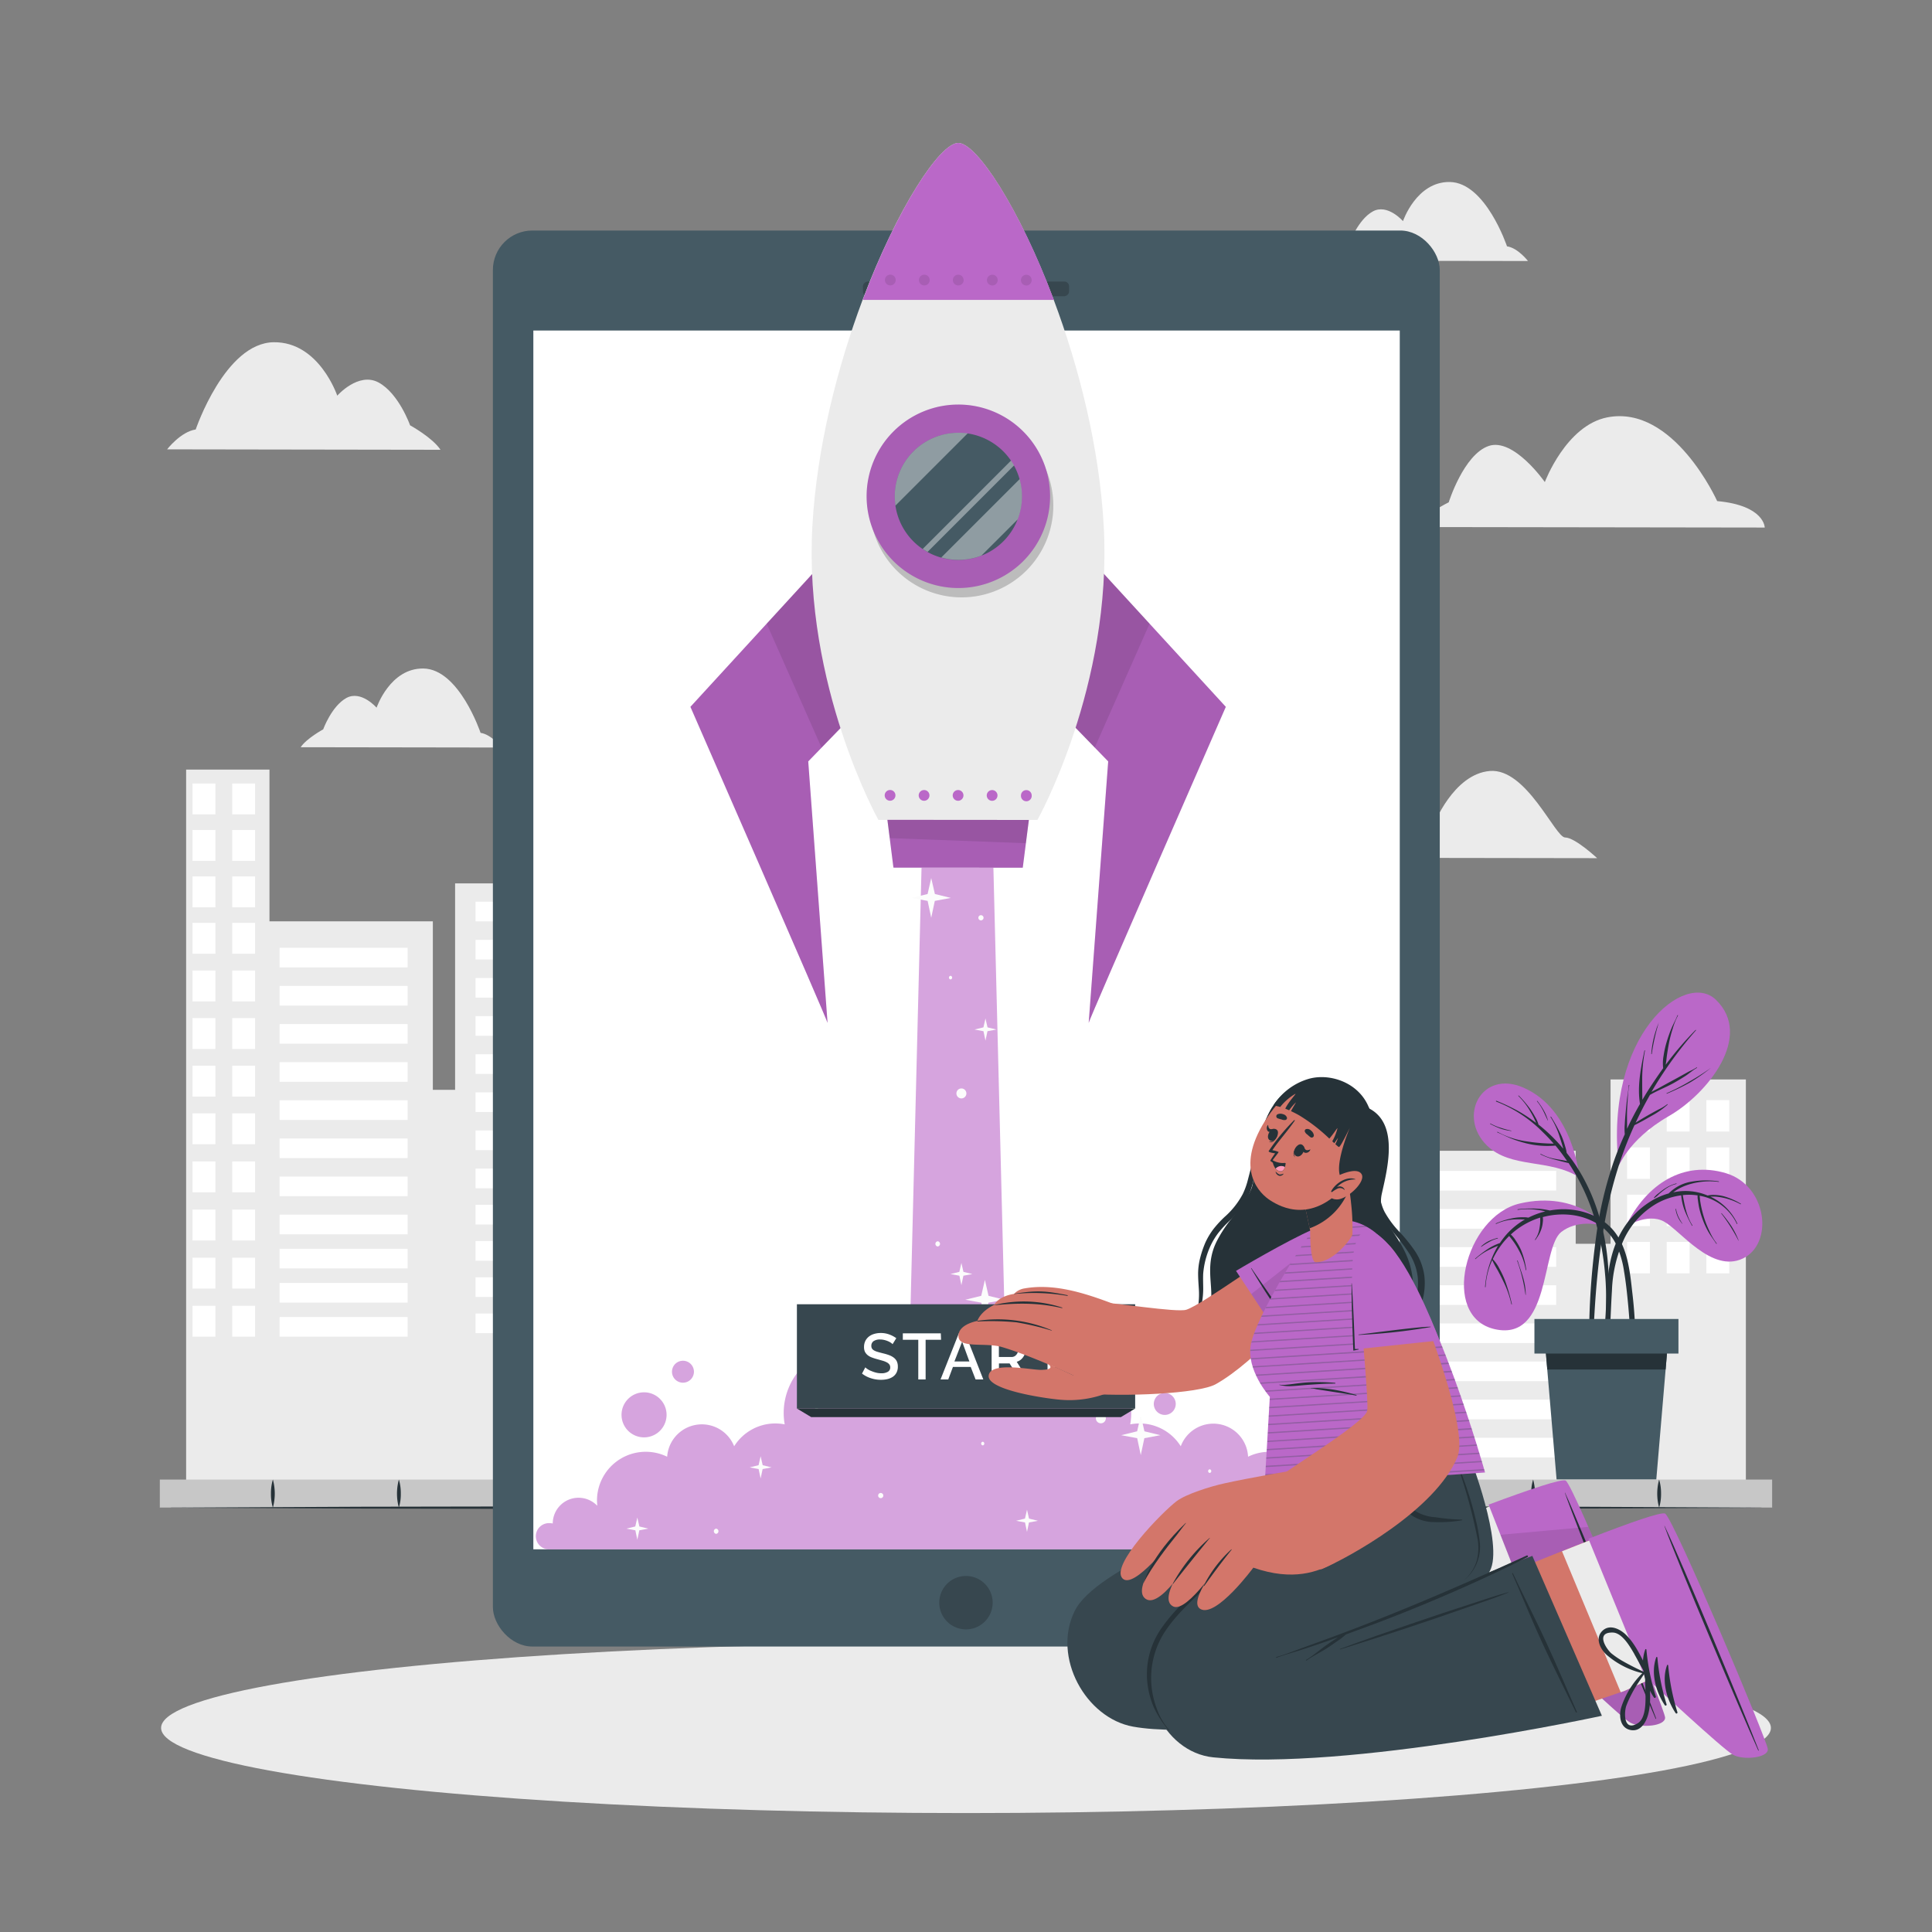 <svg xmlns="http://www.w3.org/2000/svg" viewBox="0 0 500 500"><rect x="0" y="0" width="500" height="500" fill="#808080" stroke="none"/><g id="freepik--background-complete--inject-665"><path d="M114,116.4l-70.75-.11s3.52-4.57,7.4-5.14c0,0,7.58-22.44,20.21-22.58,11.74-.13,16.42,13.83,16.42,13.83S92.77,96.15,98,99s8.13,11.07,8.13,11.07S111.93,113.25,114,116.4Z" style="fill:#ebebeb"></path><path d="M367.24,136.4l89.47.13s0-5.71-12.31-6.85c0,0-11.22-25-28.41-21.67-10.7,2.07-16.19,16.75-16.19,16.75s-8.07-11.57-14.54-9.34S374.93,130,374.93,130,368.26,133.17,367.24,136.4Z" style="fill:#ebebeb"></path><path d="M352.5,222l60.84.09s-5.73-5.35-8.29-5.35-10-18-19.48-17.21S371,213.59,371,213.59,359.42,210,352.5,222Z" style="fill:#ebebeb"></path><path d="M343.44,67.47l52,.08s-2.58-3.38-5.43-3.8c0,0-5.52-16.52-14.81-16.65-8.63-.13-12.11,10.13-12.11,10.13s-4-4.61-7.81-2.51-6,8.12-6,8.12S345,65.15,343.44,67.47Z" style="fill:#ebebeb"></path><path d="M77.81,193.38l52,.08s-2.58-3.37-5.44-3.8c0,0-5.52-16.52-14.8-16.65-8.64-.12-12.11,10.14-12.11,10.14s-4-4.61-7.82-2.51-6,8.12-6,8.12S79.37,191.07,77.81,193.38Z" style="fill:#ebebeb"></path><polygon points="48.17 199.17 48.17 390.18 451.83 390.18 451.83 279.36 416.81 279.36 416.81 321.89 407.79 321.89 407.79 297.82 363.27 297.82 363.27 335.94 357.37 335.94 357.37 185.47 318.67 185.47 318.67 271.02 298.83 271.02 298.83 301.58 292.82 301.58 292.82 282.37 257.64 282.37 257.64 339.7 247.35 339.7 247.35 293.1 215.17 293.1 215.17 257.68 193.3 257.68 193.3 237.52 167.99 237.52 167.99 326.96 159.47 326.96 159.47 228.62 117.78 228.62 117.78 282.05 112.02 282.05 112.02 238.44 69.74 238.44 69.74 199.17 48.17 199.17" style="fill:#ebebeb"></polygon><rect x="441.61" y="284.71" width="5.92" height="8.13" transform="translate(889.14 577.55) rotate(180)" style="fill:#fff"></rect><rect x="431.34" y="284.71" width="5.92" height="8.13" transform="translate(868.6 577.55) rotate(180)" style="fill:#fff"></rect><rect x="421.07" y="284.71" width="5.92" height="8.13" transform="translate(848.07 577.55) rotate(180)" style="fill:#fff"></rect><rect x="441.61" y="296.94" width="5.92" height="8.13" transform="translate(889.14 602.02) rotate(180)" style="fill:#fff"></rect><rect x="431.34" y="296.94" width="5.92" height="8.13" transform="translate(868.6 602.02) rotate(180)" style="fill:#fff"></rect><rect x="421.07" y="296.94" width="5.92" height="8.13" transform="translate(848.07 602.02) rotate(180)" style="fill:#fff"></rect><rect x="441.61" y="309.18" width="5.92" height="8.13" transform="translate(889.14 626.49) rotate(180)" style="fill:#fff"></rect><rect x="431.34" y="309.18" width="5.92" height="8.13" transform="translate(868.6 626.49) rotate(180)" style="fill:#fff"></rect><rect x="421.07" y="309.18" width="5.92" height="8.13" transform="translate(848.07 626.49) rotate(180)" style="fill:#fff"></rect><rect x="441.61" y="321.41" width="5.92" height="8.13" transform="translate(889.14 650.95) rotate(180)" style="fill:#fff"></rect><rect x="431.34" y="321.41" width="5.92" height="8.13" transform="translate(868.6 650.95) rotate(180)" style="fill:#fff"></rect><rect x="421.07" y="321.41" width="5.92" height="8.13" transform="translate(848.07 650.95) rotate(180)" style="fill:#fff"></rect><rect x="236.48" y="298.9" width="5.92" height="6.78" transform="translate(478.89 604.59) rotate(180)" style="fill:#fff"></rect><rect x="226.21" y="298.9" width="5.92" height="6.78" transform="translate(458.35 604.59) rotate(180)" style="fill:#fff"></rect><rect x="215.94" y="298.9" width="5.92" height="6.78" transform="translate(437.81 604.59) rotate(180)" style="fill:#fff"></rect><rect x="236.48" y="309.11" width="5.92" height="6.78" transform="translate(478.89 625) rotate(180)" style="fill:#fff"></rect><rect x="226.21" y="309.11" width="5.92" height="6.78" transform="translate(458.35 625) rotate(180)" style="fill:#fff"></rect><rect x="215.94" y="309.11" width="5.92" height="6.78" transform="translate(437.81 625) rotate(180)" style="fill:#fff"></rect><rect x="236.48" y="319.31" width="5.92" height="6.78" transform="translate(478.89 645.41) rotate(180)" style="fill:#fff"></rect><rect x="226.21" y="319.31" width="5.92" height="6.78" transform="translate(458.35 645.41) rotate(180)" style="fill:#fff"></rect><rect x="215.94" y="319.31" width="5.92" height="6.78" transform="translate(437.81 645.41) rotate(180)" style="fill:#fff"></rect><rect x="236.48" y="329.52" width="5.92" height="6.78" transform="translate(478.89 665.82) rotate(180)" style="fill:#fff"></rect><rect x="226.21" y="329.52" width="5.92" height="6.78" transform="translate(458.35 665.82) rotate(180)" style="fill:#fff"></rect><rect x="215.94" y="329.52" width="5.92" height="6.78" transform="translate(437.81 665.82) rotate(180)" style="fill:#fff"></rect><rect x="236.48" y="339.98" width="5.92" height="6.78" transform="translate(478.89 686.74) rotate(180)" style="fill:#fff"></rect><rect x="226.21" y="339.98" width="5.92" height="6.78" transform="translate(458.35 686.74) rotate(180)" style="fill:#fff"></rect><rect x="215.94" y="339.98" width="5.92" height="6.78" transform="translate(437.81 686.74) rotate(180)" style="fill:#fff"></rect><rect x="236.48" y="350.44" width="5.92" height="6.78" transform="translate(478.89 707.66) rotate(180)" style="fill:#fff"></rect><rect x="226.21" y="350.44" width="5.92" height="6.78" transform="translate(458.35 707.66) rotate(180)" style="fill:#fff"></rect><rect x="215.94" y="350.44" width="5.92" height="6.78" transform="translate(437.81 707.66) rotate(180)" style="fill:#fff"></rect><rect x="236.48" y="360.9" width="5.92" height="6.78" transform="translate(478.89 728.58) rotate(180)" style="fill:#fff"></rect><rect x="226.21" y="360.9" width="5.92" height="6.78" transform="translate(458.35 728.58) rotate(180)" style="fill:#fff"></rect><rect x="215.94" y="360.9" width="5.92" height="6.78" transform="translate(437.81 728.58) rotate(180)" style="fill:#fff"></rect><rect x="236.48" y="371.36" width="5.92" height="6.78" transform="translate(478.89 749.5) rotate(180)" style="fill:#fff"></rect><rect x="226.21" y="371.36" width="5.92" height="6.78" transform="translate(458.35 749.5) rotate(180)" style="fill:#fff"></rect><rect x="215.94" y="371.36" width="5.92" height="6.78" transform="translate(437.81 749.5) rotate(180)" style="fill:#fff"></rect><rect x="368.63" y="303.03" width="34.11" height="5.09" transform="translate(771.37 611.14) rotate(180)" style="fill:#fff"></rect><rect x="368.63" y="312.9" width="34.11" height="5.09" transform="translate(771.37 630.88) rotate(180)" style="fill:#fff"></rect><rect x="368.63" y="322.76" width="34.11" height="5.09" transform="translate(771.37 650.61) rotate(180)" style="fill:#fff"></rect><rect x="368.63" y="332.63" width="34.11" height="5.09" transform="translate(771.37 670.34) rotate(180)" style="fill:#fff"></rect><rect x="368.63" y="342.5" width="34.11" height="5.08" transform="translate(771.37 690.08) rotate(180)" style="fill:#fff"></rect><rect x="368.63" y="352.36" width="34.11" height="5.09" transform="translate(771.37 709.81) rotate(180)" style="fill:#fff"></rect><rect x="368.63" y="362.23" width="34.11" height="5.09" transform="translate(771.37 729.54) rotate(180)" style="fill:#fff"></rect><rect x="368.63" y="372.09" width="34.11" height="5.09" transform="translate(771.37 749.27) rotate(180)" style="fill:#fff"></rect><rect x="123.07" y="233.37" width="31.36" height="5.09" transform="translate(277.5 471.82) rotate(180)" style="fill:#fff"></rect><rect x="123.07" y="243.24" width="31.36" height="5.09" transform="translate(277.5 491.56) rotate(180)" style="fill:#fff"></rect><rect x="123.07" y="253.1" width="31.36" height="5.08" transform="translate(277.5 511.29) rotate(180)" style="fill:#fff"></rect><rect x="123.07" y="262.97" width="31.36" height="5.08" transform="translate(277.5 531.02) rotate(180)" style="fill:#fff"></rect><rect x="123.07" y="272.84" width="31.36" height="5.09" style="fill:#fff"></rect><rect x="123.07" y="282.7" width="31.36" height="5.09" transform="translate(277.5 570.49) rotate(180)" style="fill:#fff"></rect><rect x="123.07" y="292.57" width="31.36" height="5.09" transform="translate(277.5 590.22) rotate(180)" style="fill:#fff"></rect><rect x="123.07" y="302.44" width="31.36" height="5.09" transform="translate(277.5 609.96) rotate(180)" style="fill:#fff"></rect><rect x="123.07" y="311.81" width="31.36" height="5.09" transform="translate(277.5 628.71) rotate(180)" style="fill:#fff"></rect><rect x="123.07" y="321.19" width="31.36" height="5.09" transform="translate(277.5 647.46) rotate(180)" style="fill:#fff"></rect><rect x="123.07" y="330.56" width="31.36" height="5.09" transform="translate(277.5 666.21) rotate(180)" style="fill:#fff"></rect><rect x="123.07" y="339.94" width="31.36" height="5.08" transform="translate(277.5 684.96) rotate(180)" style="fill:#fff"></rect><rect x="72.37" y="245.29" width="33.13" height="5.08" transform="translate(177.86 495.66) rotate(180)" style="fill:#fff"></rect><rect x="72.37" y="255.15" width="33.13" height="5.09" transform="translate(177.86 515.39) rotate(180)" style="fill:#fff"></rect><rect x="72.37" y="265.02" width="33.13" height="5.08" transform="translate(177.86 535.13) rotate(180)" style="fill:#fff"></rect><rect x="72.37" y="274.89" width="33.13" height="5.09" transform="translate(177.86 554.86) rotate(180)" style="fill:#fff"></rect><rect x="72.37" y="284.75" width="33.13" height="5.09" transform="translate(177.86 574.59) rotate(180)" style="fill:#fff"></rect><rect x="72.37" y="294.62" width="33.13" height="5.08" transform="translate(177.86 594.33) rotate(180)" style="fill:#fff"></rect><rect x="72.37" y="304.49" width="33.13" height="5.08" transform="translate(177.86 614.06) rotate(180)" style="fill:#fff"></rect><rect x="72.37" y="314.35" width="33.13" height="5.09" transform="translate(177.86 633.79) rotate(180)" style="fill:#fff"></rect><rect x="72.37" y="323.18" width="33.13" height="5.09" transform="translate(177.86 651.45) rotate(180)" style="fill:#fff"></rect><rect x="72.37" y="332.01" width="33.13" height="5.09" transform="translate(177.86 669.12) rotate(180)" style="fill:#fff"></rect><rect x="72.37" y="340.85" width="33.13" height="5.09" transform="translate(177.86 686.78) rotate(180)" style="fill:#fff"></rect><rect x="272" y="286.97" width="10.53" height="4.91" transform="translate(554.53 578.85) rotate(180)" style="fill:#fff"></rect><rect x="272" y="296.5" width="10.53" height="4.91" transform="translate(554.53 597.91) rotate(180)" style="fill:#fff"></rect><rect x="272" y="306.03" width="10.53" height="4.91" transform="translate(554.53 616.96) rotate(180)" style="fill:#fff"></rect><rect x="272" y="315.56" width="10.53" height="4.91" transform="translate(554.53 636.02) rotate(180)" style="fill:#fff"></rect><rect x="272" y="325.08" width="10.53" height="4.91" transform="translate(554.53 655.08) rotate(180)" style="fill:#fff"></rect><rect x="272" y="334.61" width="10.53" height="4.91" transform="translate(554.53 674.13) rotate(180)" style="fill:#fff"></rect><rect x="272" y="344.14" width="10.53" height="4.91" transform="translate(554.53 693.19) rotate(180)" style="fill:#fff"></rect><rect x="272" y="353.67" width="10.53" height="4.91" transform="translate(554.53 712.25) rotate(180)" style="fill:#fff"></rect><rect x="257.66" y="286.97" width="10.53" height="4.91" transform="translate(525.86 578.85) rotate(180)" style="fill:#fff"></rect><rect x="257.66" y="296.5" width="10.53" height="4.91" transform="translate(525.86 597.91) rotate(180)" style="fill:#fff"></rect><rect x="257.66" y="306.03" width="10.53" height="4.91" transform="translate(525.86 616.96) rotate(180)" style="fill:#fff"></rect><rect x="257.66" y="315.56" width="10.53" height="4.91" transform="translate(525.86 636.02) rotate(180)" style="fill:#fff"></rect><rect x="257.66" y="325.08" width="10.53" height="4.91" transform="translate(525.86 655.08) rotate(180)" style="fill:#fff"></rect><rect x="257.66" y="334.61" width="10.53" height="4.91" transform="translate(525.86 674.13) rotate(180)" style="fill:#fff"></rect><rect x="257.66" y="344.14" width="10.53" height="4.91" transform="translate(525.86 693.19) rotate(180)" style="fill:#fff"></rect><rect x="257.66" y="353.67" width="10.53" height="4.91" transform="translate(525.86 712.25) rotate(180)" style="fill:#fff"></rect><rect x="340.53" y="190.61" width="10.97" height="7.74" transform="translate(692.03 388.97) rotate(180)" style="fill:#fff"></rect><rect x="324.17" y="190.61" width="10.97" height="7.74" transform="translate(659.31 388.97) rotate(180)" style="fill:#fff"></rect><rect x="340.53" y="201.99" width="10.97" height="7.74" transform="translate(692.03 411.72) rotate(180)" style="fill:#fff"></rect><rect x="324.17" y="201.99" width="10.97" height="7.74" transform="translate(659.31 411.72) rotate(180)" style="fill:#fff"></rect><rect x="340.53" y="213.37" width="10.97" height="7.74" transform="translate(692.03 434.48) rotate(180)" style="fill:#fff"></rect><rect x="324.17" y="213.37" width="10.97" height="7.74" transform="translate(659.31 434.48) rotate(180)" style="fill:#fff"></rect><rect x="340.53" y="224.74" width="10.97" height="7.74" transform="translate(692.03 457.23) rotate(180)" style="fill:#fff"></rect><rect x="324.17" y="224.74" width="10.97" height="7.74" transform="translate(659.31 457.23) rotate(180)" style="fill:#fff"></rect><rect x="340.53" y="236.12" width="10.97" height="7.74" transform="translate(692.03 479.98) rotate(180)" style="fill:#fff"></rect><rect x="324.17" y="236.12" width="10.97" height="7.74" transform="translate(659.31 479.98) rotate(180)" style="fill:#fff"></rect><rect x="340.53" y="247.49" width="10.97" height="7.74" transform="translate(692.03 502.73) rotate(180)" style="fill:#fff"></rect><rect x="324.17" y="247.49" width="10.97" height="7.74" transform="translate(659.31 502.73) rotate(180)" style="fill:#fff"></rect><rect x="340.53" y="258.87" width="10.97" height="7.74" transform="translate(692.03 525.49) rotate(180)" style="fill:#fff"></rect><rect x="324.17" y="258.87" width="10.97" height="7.74" transform="translate(659.31 525.49) rotate(180)" style="fill:#fff"></rect><rect x="340.53" y="270.25" width="10.97" height="7.74" transform="translate(692.03 548.24) rotate(180)" style="fill:#fff"></rect><rect x="324.17" y="270.25" width="10.97" height="7.74" transform="translate(659.31 548.24) rotate(180)" style="fill:#fff"></rect><rect x="303.89" y="274.37" width="10.97" height="7.74" transform="translate(618.76 556.49) rotate(180)" style="fill:#fff"></rect><rect x="303.89" y="285.75" width="10.97" height="7.74" transform="translate(618.76 579.24) rotate(180)" style="fill:#fff"></rect><rect x="303.89" y="297.13" width="10.97" height="7.74" transform="translate(618.76 602) rotate(180)" style="fill:#fff"></rect><rect x="303.89" y="308.5" width="10.97" height="7.74" transform="translate(618.76 624.75) rotate(180)" style="fill:#fff"></rect><rect x="303.89" y="319.88" width="10.97" height="7.74" transform="translate(618.76 647.5) rotate(180)" style="fill:#fff"></rect><rect x="303.89" y="331.25" width="10.97" height="7.74" transform="translate(618.76 670.25) rotate(180)" style="fill:#fff"></rect><rect x="340.53" y="281.49" width="10.97" height="7.74" transform="translate(692.03 570.72) rotate(180)" style="fill:#fff"></rect><rect x="324.17" y="281.49" width="10.97" height="7.74" transform="translate(659.31 570.72) rotate(180)" style="fill:#fff"></rect><rect x="303.89" y="342.5" width="10.97" height="7.74" transform="translate(618.76 692.73) rotate(180)" style="fill:#fff"></rect><rect x="340.53" y="292.73" width="10.97" height="7.74" transform="translate(692.03 593.2) rotate(180)" style="fill:#fff"></rect><rect x="324.17" y="292.73" width="10.97" height="7.74" transform="translate(659.31 593.2) rotate(180)" style="fill:#fff"></rect><rect x="303.89" y="353.74" width="10.97" height="7.74" transform="translate(618.76 715.22) rotate(180)" style="fill:#fff"></rect><rect x="340.53" y="303.97" width="10.97" height="7.74" transform="translate(692.03 615.68) rotate(180)" style="fill:#fff"></rect><rect x="324.17" y="303.97" width="10.97" height="7.74" transform="translate(659.31 615.68) rotate(180)" style="fill:#fff"></rect><rect x="303.89" y="364.98" width="10.97" height="7.74" transform="translate(618.76 737.7) rotate(180)" style="fill:#fff"></rect><rect x="340.53" y="315.21" width="10.97" height="7.74" transform="translate(692.03 638.16) rotate(180)" style="fill:#fff"></rect><rect x="324.17" y="315.21" width="10.97" height="7.74" transform="translate(659.31 638.16) rotate(180)" style="fill:#fff"></rect><rect x="340.53" y="326.45" width="10.97" height="7.74" transform="translate(692.03 660.64) rotate(180)" style="fill:#fff"></rect><rect x="324.17" y="326.45" width="10.97" height="7.74" transform="translate(659.31 660.64) rotate(180)" style="fill:#fff"></rect><rect x="204.78" y="262.67" width="5.92" height="6.78" transform="translate(415.48 532.13) rotate(180)" style="fill:#fff"></rect><rect x="194.51" y="262.67" width="5.92" height="6.78" transform="translate(394.94 532.13) rotate(180)" style="fill:#fff"></rect><rect x="204.78" y="272.88" width="5.92" height="6.78" transform="translate(415.48 552.54) rotate(180)" style="fill:#fff"></rect><rect x="194.51" y="272.88" width="5.92" height="6.78" transform="translate(394.94 552.54) rotate(180)" style="fill:#fff"></rect><rect x="204.78" y="283.09" width="5.92" height="6.78" transform="translate(415.48 572.96) rotate(180)" style="fill:#fff"></rect><rect x="194.51" y="283.09" width="5.92" height="6.78" transform="translate(394.94 572.96) rotate(180)" style="fill:#fff"></rect><rect x="204.78" y="293.29" width="5.92" height="6.78" transform="translate(415.48 593.37) rotate(180)" style="fill:#fff"></rect><rect x="194.51" y="293.29" width="5.92" height="6.78" transform="translate(394.94 593.37) rotate(180)" style="fill:#fff"></rect><rect x="204.78" y="303.75" width="5.92" height="6.78" transform="translate(415.48 614.29) rotate(180)" style="fill:#fff"></rect><rect x="194.51" y="303.75" width="5.92" height="6.78" transform="translate(394.94 614.29) rotate(180)" style="fill:#fff"></rect><rect x="204.78" y="314.21" width="5.92" height="6.78" transform="translate(415.48 635.2) rotate(180)" style="fill:#fff"></rect><rect x="194.51" y="314.21" width="5.92" height="6.78" transform="translate(394.94 635.2) rotate(180)" style="fill:#fff"></rect><rect x="204.78" y="324.67" width="5.92" height="6.78" transform="translate(415.48 656.12) rotate(180)" style="fill:#fff"></rect><rect x="194.51" y="324.67" width="5.92" height="6.78" transform="translate(394.94 656.12) rotate(180)" style="fill:#fff"></rect><rect x="204.78" y="335.13" width="5.92" height="6.78" transform="translate(415.48 677.04) rotate(180)" style="fill:#fff"></rect><rect x="194.51" y="335.13" width="5.92" height="6.78" transform="translate(394.94 677.04) rotate(180)" style="fill:#fff"></rect><rect x="204.78" y="345.7" width="5.92" height="6.78" transform="translate(415.48 698.18) rotate(180)" style="fill:#fff"></rect><rect x="194.51" y="345.7" width="5.92" height="6.78" transform="translate(394.94 698.18) rotate(180)" style="fill:#fff"></rect><rect x="204.78" y="356.27" width="5.92" height="6.78" transform="translate(415.48 719.32) rotate(180)" style="fill:#fff"></rect><rect x="194.51" y="356.27" width="5.92" height="6.78" transform="translate(394.94 719.32) rotate(180)" style="fill:#fff"></rect><rect x="204.78" y="366.84" width="5.92" height="6.78" transform="translate(415.48 740.46) rotate(180)" style="fill:#fff"></rect><rect x="194.51" y="366.84" width="5.92" height="6.78" transform="translate(394.94 740.46) rotate(180)" style="fill:#fff"></rect><rect x="60.1" y="202.77" width="5.92" height="7.99" transform="translate(126.12 413.53) rotate(180)" style="fill:#fff"></rect><rect x="49.83" y="202.77" width="5.93" height="7.99" transform="translate(105.58 413.53) rotate(180)" style="fill:#fff"></rect><rect x="60.1" y="214.79" width="5.92" height="7.99" transform="translate(126.12 437.58) rotate(180)" style="fill:#fff"></rect><rect x="49.83" y="214.79" width="5.93" height="7.99" transform="translate(105.58 437.58) rotate(180)" style="fill:#fff"></rect><rect x="60.1" y="226.82" width="5.92" height="7.99" transform="translate(126.12 461.63) rotate(180)" style="fill:#fff"></rect><rect x="49.83" y="226.82" width="5.93" height="7.99" transform="translate(105.58 461.63) rotate(180)" style="fill:#fff"></rect><rect x="60.1" y="238.84" width="5.92" height="7.99" transform="translate(126.12 485.67) rotate(180)" style="fill:#fff"></rect><rect x="49.83" y="238.84" width="5.93" height="7.99" transform="translate(105.58 485.67) rotate(180)" style="fill:#fff"></rect><rect x="60.1" y="251.16" width="5.92" height="7.99" transform="translate(126.12 510.32) rotate(180)" style="fill:#fff"></rect><rect x="49.83" y="251.16" width="5.93" height="7.99" transform="translate(105.58 510.32) rotate(180)" style="fill:#fff"></rect><rect x="60.1" y="263.49" width="5.92" height="7.99" transform="translate(126.12 534.96) rotate(180)" style="fill:#fff"></rect><rect x="49.83" y="263.49" width="5.93" height="7.99" transform="translate(105.58 534.96) rotate(180)" style="fill:#fff"></rect><rect x="60.1" y="275.81" width="5.92" height="7.99" transform="translate(126.12 559.61) rotate(180)" style="fill:#fff"></rect><rect x="49.83" y="275.81" width="5.93" height="7.99" transform="translate(105.58 559.61) rotate(180)" style="fill:#fff"></rect><rect x="60.1" y="288.13" width="5.92" height="7.99" transform="translate(126.12 584.25) rotate(180)" style="fill:#fff"></rect><rect x="49.83" y="288.13" width="5.93" height="7.99" transform="translate(105.58 584.25) rotate(180)" style="fill:#fff"></rect><rect x="60.1" y="300.58" width="5.92" height="7.99" transform="translate(126.12 609.15) rotate(180)" style="fill:#fff"></rect><rect x="49.83" y="300.58" width="5.93" height="7.99" transform="translate(105.58 609.15) rotate(180)" style="fill:#fff"></rect><rect x="60.1" y="313.03" width="5.92" height="7.99" transform="translate(126.12 634.06) rotate(180)" style="fill:#fff"></rect><rect x="49.83" y="313.03" width="5.93" height="7.99" transform="translate(105.58 634.06) rotate(180)" style="fill:#fff"></rect><rect x="60.1" y="325.49" width="5.92" height="7.99" transform="translate(126.12 658.97) rotate(180)" style="fill:#fff"></rect><rect x="49.83" y="325.49" width="5.93" height="7.99" transform="translate(105.58 658.97) rotate(180)" style="fill:#fff"></rect><rect x="60.1" y="337.94" width="5.92" height="7.99" transform="translate(126.12 683.87) rotate(180)" style="fill:#fff"></rect><rect x="49.83" y="337.94" width="5.93" height="7.99" transform="translate(105.58 683.87) rotate(180)" style="fill:#fff"></rect><rect x="182.82" y="262.67" width="5.92" height="6.78" transform="translate(371.56 532.13) rotate(180)" style="fill:#fff"></rect><rect x="172.55" y="262.67" width="5.92" height="6.78" transform="translate(351.02 532.13) rotate(180)" style="fill:#fff"></rect><rect x="182.82" y="252.21" width="5.92" height="6.78" transform="translate(371.56 511.2) rotate(180)" style="fill:#fff"></rect><rect x="172.55" y="252.21" width="5.92" height="6.78" transform="translate(351.02 511.2) rotate(180)" style="fill:#fff"></rect><rect x="182.82" y="241.74" width="5.92" height="6.78" transform="translate(371.56 490.27) rotate(180)" style="fill:#fff"></rect><rect x="172.55" y="241.74" width="5.92" height="6.78" transform="translate(351.02 490.27) rotate(180)" style="fill:#fff"></rect><rect x="182.82" y="272.88" width="5.92" height="6.78" transform="translate(371.56 552.54) rotate(180)" style="fill:#fff"></rect><rect x="172.55" y="272.88" width="5.92" height="6.78" transform="translate(351.02 552.54) rotate(180)" style="fill:#fff"></rect><rect x="182.82" y="283.09" width="5.92" height="6.78" transform="translate(371.56 572.96) rotate(180)" style="fill:#fff"></rect><rect x="172.55" y="283.09" width="5.92" height="6.78" transform="translate(351.02 572.96) rotate(180)" style="fill:#fff"></rect><rect x="182.82" y="293.29" width="5.92" height="6.78" transform="translate(371.56 593.37) rotate(180)" style="fill:#fff"></rect><rect x="172.55" y="293.29" width="5.92" height="6.78" transform="translate(351.02 593.37) rotate(180)" style="fill:#fff"></rect><rect x="182.82" y="303.75" width="5.92" height="6.78" transform="translate(371.56 614.29) rotate(180)" style="fill:#fff"></rect><rect x="172.55" y="303.75" width="5.92" height="6.78" transform="translate(351.02 614.29) rotate(180)" style="fill:#fff"></rect><rect x="182.82" y="314.21" width="5.92" height="6.78" transform="translate(371.56 635.2) rotate(180)" style="fill:#fff"></rect><rect x="172.55" y="314.21" width="5.92" height="6.78" transform="translate(351.02 635.2) rotate(180)" style="fill:#fff"></rect><rect x="182.82" y="324.67" width="5.92" height="6.78" transform="translate(371.56 656.12) rotate(180)" style="fill:#fff"></rect><rect x="172.55" y="324.67" width="5.92" height="6.78" transform="translate(351.02 656.12) rotate(180)" style="fill:#fff"></rect><rect x="182.82" y="335.13" width="5.92" height="6.78" transform="translate(371.56 677.04) rotate(180)" style="fill:#fff"></rect><rect x="172.55" y="335.13" width="5.92" height="6.78" transform="translate(351.02 677.04) rotate(180)" style="fill:#fff"></rect><rect x="182.82" y="345.7" width="5.92" height="6.78" transform="translate(371.56 698.18) rotate(180)" style="fill:#fff"></rect><rect x="172.55" y="345.7" width="5.92" height="6.78" transform="translate(351.02 698.18) rotate(180)" style="fill:#fff"></rect><rect x="182.82" y="356.27" width="5.92" height="6.78" transform="translate(371.56 719.32) rotate(180)" style="fill:#fff"></rect><rect x="172.55" y="356.27" width="5.92" height="6.78" transform="translate(351.02 719.32) rotate(180)" style="fill:#fff"></rect><rect x="182.82" y="366.84" width="5.92" height="6.78" transform="translate(371.56 740.46) rotate(180)" style="fill:#fff"></rect><rect x="172.55" y="366.84" width="5.92" height="6.78" transform="translate(351.02 740.46) rotate(180)" style="fill:#fff"></rect></g><g id="freepik--Shadow--inject-665"><ellipse cx="250" cy="447.18" rx="208.31" ry="22.04" style="fill:#ebebeb"></ellipse></g><g id="freepik--Floor--inject-665"><rect x="41.36" y="382.91" width="417.27" height="7.27" style="fill:#c7c7c7"></rect><path d="M70.62,382.91a13.73,13.73,0,0,1,0,7.27,12,12,0,0,1-.5-3.64A12.28,12.28,0,0,1,70.62,382.91Z" style="fill:#263238"></path><path d="M103.23,382.91a12.28,12.28,0,0,1,.5,3.63,12,12,0,0,1-.5,3.64,13.73,13.73,0,0,1,0-7.27Z" style="fill:#263238"></path><path d="M135.85,382.91a13.73,13.73,0,0,1,0,7.27,12,12,0,0,1-.5-3.64A12.28,12.28,0,0,1,135.85,382.91Z" style="fill:#263238"></path><path d="M168.46,382.91a12.28,12.28,0,0,1,.5,3.63,12,12,0,0,1-.5,3.64,13.73,13.73,0,0,1,0-7.27Z" style="fill:#263238"></path><path d="M201.08,382.91a13.73,13.73,0,0,1,0,7.27,12,12,0,0,1-.5-3.64A12.28,12.28,0,0,1,201.08,382.91Z" style="fill:#263238"></path><path d="M233.69,382.91a12.28,12.28,0,0,1,.5,3.63,12,12,0,0,1-.5,3.64,13.73,13.73,0,0,1,0-7.27Z" style="fill:#263238"></path><path d="M266.31,382.91a13.73,13.73,0,0,1,0,7.27,12,12,0,0,1-.5-3.64A12.28,12.28,0,0,1,266.31,382.91Z" style="fill:#263238"></path><path d="M298.92,382.91a12.28,12.28,0,0,1,.5,3.63,12,12,0,0,1-.5,3.64,13.73,13.73,0,0,1,0-7.27Z" style="fill:#263238"></path><path d="M331.54,382.91a13.73,13.73,0,0,1,0,7.27,12,12,0,0,1-.5-3.64A12.28,12.28,0,0,1,331.54,382.91Z" style="fill:#263238"></path><path d="M364.15,382.91a12.28,12.28,0,0,1,.5,3.63,12,12,0,0,1-.5,3.64,13.73,13.73,0,0,1,0-7.27Z" style="fill:#263238"></path><path d="M396.77,382.91a13.73,13.73,0,0,1,0,7.27,12,12,0,0,1-.5-3.64A12.28,12.28,0,0,1,396.77,382.91Z" style="fill:#263238"></path><path d="M429.38,382.91a12.28,12.28,0,0,1,.5,3.63,12,12,0,0,1-.5,3.64,13.73,13.73,0,0,1,0-7.27Z" style="fill:#263238"></path><polygon points="41.36 390.18 93.52 389.94 145.68 389.85 250 389.68 354.32 389.85 406.48 389.93 458.64 390.18 406.48 390.42 354.32 390.51 250 390.68 145.68 390.51 93.52 390.42 41.36 390.18" style="fill:#263238"></polygon></g><g id="freepik--Plant--inject-665"><path d="M420.68,317.48c5.49-11.28,15.1-17.08,25.92-13.88s12.5,18.3,4.42,22.11-16.16-7.32-20.43-9.6S420.68,317.48,420.68,317.48Z" style="fill:#BA68C8"></path><path d="M415.37,347.51c0-1.36.08-2.72.13-4.08.1-2.72.19-5.43.29-8.15.18-5,.72-9.84,2.78-14.42a22.32,22.32,0,0,1,8.7-10,18.17,18.17,0,0,1,4.58-2,10.74,10.74,0,0,1,5.34-2.94,21.85,21.85,0,0,1,7.61-.19c.09,0,.09.15,0,.14a18.41,18.41,0,0,0-7.2.52,14.5,14.5,0,0,0-2.91,1.13,13.1,13.1,0,0,0-1.67,1.06,14.66,14.66,0,0,1,8.91.82,6.85,6.85,0,0,1,1.8-.15,10.82,10.82,0,0,1,2.34.33,17.88,17.88,0,0,1,4.46,1.95c.08,0,0,.16-.08.12a16.88,16.88,0,0,0-4.34-1.64,15.31,15.31,0,0,0-2.24-.33c-.41,0-.83,0-1.24,0a14.4,14.4,0,0,1,7,7c0,.08-.09.15-.13.07a13.12,13.12,0,0,0-8.92-7.15c-.24-.06-.48-.1-.72-.14a10.32,10.32,0,0,1,.11,1.09c.08.55.17,1.09.28,1.64a29.18,29.18,0,0,0,.88,3.3,26.2,26.2,0,0,0,1.31,3.2,15.25,15.25,0,0,0,1.83,3.09.07.07,0,1,1-.11.08c-.65-1-1.41-2-2-3a21.47,21.47,0,0,1-1.47-3.15,22.1,22.1,0,0,1-1-3.38c-.11-.61-.21-1.22-.28-1.84a4.2,4.2,0,0,1-.07-1.12,15,15,0,0,0-3.84-.08c.48,2.69,1,5.5,2.5,7.84.05.07-.08.15-.12.07a31,31,0,0,1-1.86-3.85,14.62,14.62,0,0,1-.93-4,17.79,17.79,0,0,0-6.36,2.13,21.07,21.07,0,0,0-8.46,9.26A34.86,34.86,0,0,0,417.17,334c-.36,5.77-.44,11.57-1,17.32,0,.37-.64.5-.71.08A19.93,19.93,0,0,1,415.37,347.51Z" style="fill:#263238"></path><path d="M428.06,309.93a6.51,6.51,0,0,1,1.24-1.16c.45-.37.91-.73,1.4-1.06a10.25,10.25,0,0,1,3.11-1.44c.09,0,.13.12,0,.14a8.21,8.21,0,0,0-3.08,1.51c-.46.34-.9.7-1.33,1.07a7.14,7.14,0,0,1-1.26,1.07A.09.09,0,0,1,428.06,309.93Z" style="fill:#263238"></path><path d="M445.57,314a35.06,35.06,0,0,1,2.52,3.33,20.89,20.89,0,0,1,1.87,3.72s0,.06-.06,0a45.15,45.15,0,0,0-4.43-7C445.41,314,445.51,313.94,445.57,314Z" style="fill:#263238"></path><path d="M433.76,312.9a8.59,8.59,0,0,0,.62,2,14.2,14.2,0,0,0,1.05,1.81,0,0,0,0,1-.06,0,7.26,7.26,0,0,1-1.74-3.86C433.61,312.84,433.75,312.81,433.76,312.9Z" style="fill:#263238"></path><path d="M416.14,317.76s-7.77-9.77-22.77-6.31c-14.26,3.29-20.84,29.43-6.43,32.56S398.8,323,404.05,318.84C407.91,315.83,413.44,316.48,416.14,317.76Z" style="fill:#BA68C8"></path><path d="M381.78,325.73a29.43,29.43,0,0,1,3.09-2.37,13.59,13.59,0,0,1,3.3-1.65,20.56,20.56,0,0,1,1.95-2.51,19.41,19.41,0,0,1,4.54-3.61l-.45,0a23.82,23.82,0,0,0-2.39,0,13.21,13.21,0,0,0-4.62,1.16c-.09,0-.15-.1-.07-.13a21.33,21.33,0,0,1,4.63-1.4,13,13,0,0,1,2.34-.2c.42,0,.84,0,1.26.08h.24a20.53,20.53,0,0,1,4.32-1.59l-.41-.11a18.82,18.82,0,0,0-2.23-.36,17.31,17.31,0,0,0-4.49.07.08.08,0,0,1,0-.15,28.61,28.61,0,0,1,4.53-.18,19.48,19.48,0,0,1,3.78.49,20.73,20.73,0,0,1,2.73-.31c5.23-.22,10.93,1.73,14.15,6s3.85,10,4.42,15.23A115.13,115.13,0,0,1,423,356c0,.43-.64.35-.65,0-.2-6.17-.42-12.33-1-18.48-.27-2.84-.57-5.69-1.05-8.51a25.2,25.2,0,0,0-2.06-7,12.92,12.92,0,0,0-5.07-5.44,17.07,17.07,0,0,0-7.17-2.21,19.55,19.55,0,0,0-6.73.63,4.24,4.24,0,0,1,0,1.33,7,7,0,0,1-.33,1.64,8.89,8.89,0,0,1-.62,1.46c-.28.51-.63,1-.94,1.46-.05.08-.17,0-.12-.08a6.83,6.83,0,0,0,1.17-3,12.79,12.79,0,0,0,.18-1.53c0-.38,0-.77,0-1.16a20,20,0,0,0-6.55,3.46c-.36.29-.72.6-1.06.92a7.18,7.18,0,0,1,1.27,1.56,15.45,15.45,0,0,1,1.34,2.38,20,20,0,0,1,1.38,5.22c0,.09-.13.11-.14,0a15,15,0,0,0-1.7-4.94,20.41,20.41,0,0,0-1.33-2.2c-.26-.36-.52-.72-.79-1.06-.15-.19-.31-.38-.45-.58a20.73,20.73,0,0,0-4.25,6l0,0a9.88,9.88,0,0,1,1.75,2.52,24.09,24.09,0,0,1,1.41,3,50.4,50.4,0,0,1,1.79,6.12.07.07,0,1,1-.14,0,25.84,25.84,0,0,0-2.13-6c-.45-.94-.92-1.86-1.42-2.78a26.43,26.43,0,0,1-1.41-2.62,19.25,19.25,0,0,0-1.71,6.95.07.07,0,1,1-.14,0,24.39,24.39,0,0,1,3.36-10.66c-.91.39-1.83.77-2.72,1.25a15,15,0,0,0-3.12,2.19C381.81,325.9,381.71,325.79,381.78,325.73Z" style="fill:#263238"></path><path d="M392.78,326.28c.45,1.48,1,2.92,1.42,4.42a16.82,16.82,0,0,1,.67,4.41s-.07,0-.07,0a42.75,42.75,0,0,0-2.15-8.79A.07.07,0,1,1,392.78,326.28Z" style="fill:#263238"></path><path d="M383.28,322.61a8.21,8.21,0,0,1,2-1.42,14.3,14.3,0,0,1,2.3-.82c.08,0,.11.13,0,.15a8.52,8.52,0,0,0-2.21.91,16.38,16.38,0,0,0-2,1.25A0,0,0,0,1,383.28,322.61Z" style="fill:#263238"></path><path d="M408.75,304.71s-1.43-17.55-14.48-23.23c-10.89-4.75-17.13,7.49-9.43,15C391.07,302.52,401.06,299.79,408.75,304.71Z" style="fill:#BA68C8"></path><path d="M387.26,284.88a54.76,54.76,0,0,1,5.8,2.74,45,45,0,0,1,4.5,3c-.21-.44-.4-.91-.62-1.34q-.51-1-1.11-2a18.71,18.71,0,0,0-2.87-3.64c-.07-.06,0-.16.1-.1a29.78,29.78,0,0,1,3,3.52,21.27,21.27,0,0,1,1.23,2,7.74,7.74,0,0,1,.88,2l.15.1a43.8,43.8,0,0,1,6.23,6.1c0-.17-.08-.35-.12-.5-.25-.86-.51-1.71-.79-2.55a21.43,21.43,0,0,0-2.36-5.12c-.05-.08.08-.15.13-.07a43.08,43.08,0,0,1,2.73,5,19.84,19.84,0,0,1,.9,2.59,10.42,10.42,0,0,1,.42,1.77c.57.72,1.13,1.44,1.66,2.19,5.6,8,8.41,17.62,9.08,27.27a85.85,85.85,0,0,1,.15,8.64,53.53,53.53,0,0,1-.77,8.67c0,.19-.32.13-.31-.05.06-2.53.33-5.06.37-7.59s0-5.09-.24-7.62A70.83,70.83,0,0,0,412.58,315a53.26,53.26,0,0,0-6.63-14c-.55-.11-1.09-.26-1.63-.39l-2-.52a19.48,19.48,0,0,1-3.63-1.33.07.07,0,0,1,.07-.13,11.82,11.82,0,0,0,3.69,1.28c1,.2,2.08.33,3.11.57a49.35,49.35,0,0,0-3-4,22.87,22.87,0,0,1-7.42-.55,29.86,29.86,0,0,1-3.8-1.19c-1.3-.5-2.54-1.15-3.83-1.68-.1-.05,0-.19.06-.13a21.82,21.82,0,0,0,7.52,2.46,47.53,47.53,0,0,0,7,.58c-.93-1.06-1.89-2.1-2.91-3.07a34.22,34.22,0,0,0-12-7.83C387.13,285,387.17,284.84,387.26,284.88Z" style="fill:#263238"></path><path d="M397.87,284.93a19.73,19.73,0,0,1,1.6,2.34,12.55,12.55,0,0,1,1.15,2.72s0,.05-.05,0c-.44-.86-.8-1.75-1.24-2.61a12.94,12.94,0,0,0-1.56-2.37C397.71,285,397.81,284.86,397.87,284.93Z" style="fill:#263238"></path><path d="M385.74,290.77a13.68,13.68,0,0,0,2.68,1.12,25.35,25.35,0,0,0,2.72.73s0,.08,0,.08a13.52,13.52,0,0,1-2.82-.62,23.16,23.16,0,0,1-2.64-1.19C385.59,290.85,385.66,290.72,385.74,290.77Z" style="fill:#263238"></path><path d="M418.89,301.55c.08.76,2-6.37,13-12.7,10-5.74,22-20.69,12.16-30.13C436.12,251.09,415.23,267.71,418.89,301.55Z" style="fill:#BA68C8"></path><path d="M411.3,342.42a193.81,193.81,0,0,1,1.75-22.18,99.45,99.45,0,0,1,4.66-19.85c.82-2.32,1.76-4.6,2.78-6.84a15.36,15.36,0,0,1,0-2.63c.05-1.12.16-2.24.26-3.36s.22-2.24.35-3.36.37-2.23.42-3.34a.07.07,0,1,1,.14,0,23.38,23.38,0,0,0-.4,3.55c-.08,1.08-.15,2.16-.18,3.25s0,2.17,0,3.25c0,.4,0,.81,0,1.23,1-2.19,2.15-4.35,3.35-6.45-.75-4.57.22-9.35,1.16-13.83,0-.09.15,0,.13.05a39.17,39.17,0,0,0-.72,7.08c0,1.88,0,3.76.05,5.64l.8-1.35c1.43-2.33,3-4.62,4.58-6.84a10.8,10.8,0,0,1,.11-3.26,25.45,25.45,0,0,1,.8-3.56,35.32,35.32,0,0,1,1.22-3.45c.48-1.16,1.11-2.25,1.57-3.42,0-.09.19,0,.13.06a17.59,17.59,0,0,0-1.38,3.46,31.46,31.46,0,0,0-.9,3.43c-.23,1.16-.42,2.33-.59,3.5-.1.78-.17,1.58-.31,2.36a84.86,84.86,0,0,1,7.73-9c.06-.07.16,0,.09.1A102.19,102.19,0,0,0,427.74,282l-.35.61c.6-.38,1.3-.68,1.87-1,1.07-.6,2.14-1.19,3.22-1.77s2.09-1.13,3.12-1.71c.54-.29,1.07-.6,1.61-.88a13.12,13.12,0,0,0,1.87-1c.08-.06.17.07.08.12-1.06.58-2,1.45-3,2.1s-2.08,1.29-3.15,1.89c-2,1.09-4.09,1.88-6,3-1.34,2.35-2.57,4.75-3.71,7.2,1.17-.75,2.37-1.46,3.58-2.14.78-.44,1.57-.87,2.36-1.29a11.92,11.92,0,0,0,2.22-1.34c.07-.06.17,0,.1.1a21.16,21.16,0,0,1-4.24,2.95c-1.42.83-2.85,1.63-4.32,2.35-1.18,2.58-2.25,5.22-3.19,7.89-4.65,13.15-6.35,27.1-7.17,41-.24,4.13-.36,8.26-.42,12.4s.17,8.26.16,12.39c0,.12-.2.15-.22,0-.49-3.67-.58-7.39-.74-11.08S411.22,346.18,411.3,342.42Z" style="fill:#263238"></path><path d="M431.34,282.91a52.39,52.39,0,0,0,5.86-3,60.66,60.66,0,0,0,5.56-3.53s.07,0,0,0a46.05,46.05,0,0,1-5.34,3.74,54.16,54.16,0,0,1-6,2.9C431.32,283.07,431.25,283,431.34,282.91Z" style="fill:#263238"></path><path d="M428.14,268.05c.17-.64.37-1.27.58-1.9a0,0,0,0,1,0-.07c.14-.35.28-.71.43-1.06,0,0,0-.09.05-.13s.05-.13.08-.2.05,0,0,0-.07.25-.11.37a1.52,1.52,0,0,1-.06.2,51.81,51.81,0,0,0-1.63,7.49c0,.08-.14.08-.13,0A24.89,24.89,0,0,1,428.14,268.05Z" style="fill:#263238"></path><polygon points="399.65 345.09 400.43 354.42 402.84 382.87 428.65 382.87 431.06 354.42 431.85 345.09 399.65 345.09" style="fill:#455a64"></polygon><polygon points="399.65 345.09 400.43 354.42 431.06 354.42 431.85 345.09 399.65 345.09" style="fill:#263238"></polygon><rect x="397.11" y="341.34" width="37.27" height="8.95" transform="translate(831.49 691.64) rotate(180)" style="fill:#455a64"></rect></g><g id="freepik--Device--inject-665"><rect x="127.56" y="59.66" width="245.05" height="366.46" rx="10.21" style="fill:#455a64"></rect><rect x="138.03" y="85.54" width="224.23" height="315.42" style="fill:#fff"></rect><rect x="248.1" y="48.09" width="3.81" height="53.36" rx="1.25" transform="translate(324.77 -175.24) rotate(90)" style="fill:#37474f"></rect><path d="M250,421.68a6.91,6.91,0,1,1,6.9-6.91A6.91,6.91,0,0,1,250,421.68Z" style="fill:#37474f"></path></g><g id="freepik--Rocket--inject-665"><path d="M172.51,366.16a5.83,5.83,0,1,1-5.83-5.83A5.83,5.83,0,0,1,172.51,366.16Z" style="fill:#BA68C8;opacity:0.6"></path><path d="M179.59,355a2.84,2.84,0,1,1-2.84-2.84A2.84,2.84,0,0,1,179.59,355Z" style="fill:#BA68C8;opacity:0.6"></path><path d="M304.28,363.34a2.84,2.84,0,1,1-2.84-2.84A2.84,2.84,0,0,1,304.28,363.34Z" style="fill:#BA68C8;opacity:0.6"></path><path d="M361.15,389.27a2.84,2.84,0,1,1-2.84-2.84A2.84,2.84,0,0,1,361.15,389.27Z" style="fill:#BA68C8;opacity:0.6"></path><path d="M356.8,397.57a3.39,3.39,0,0,1-3.39,3.39H142.25a3.39,3.39,0,1,1,0-6.77,3.57,3.57,0,0,1,.8.09,6.68,6.68,0,0,1,11.45-4.66l.06,0c0-.41-.06-.83-.06-1.25A12.62,12.62,0,0,1,172.66,377,9,9,0,0,1,190,374.29a12.57,12.57,0,0,1,10.67-5.9,13.58,13.58,0,0,1,2.41.23,16.63,16.63,0,0,1-.26-2.93,17.06,17.06,0,0,1,28.2-12.93,3.39,3.39,0,0,1,3-1.84,3.5,3.5,0,0,1,1.3.26l3.17-126.63h18.6l3.17,126.63a3.5,3.5,0,0,1,1.3-.26,3.4,3.4,0,0,1,3,1.84,17.06,17.06,0,0,1,28.2,12.93,16.63,16.63,0,0,1-.26,2.93,13.58,13.58,0,0,1,2.41-.23,12.58,12.58,0,0,1,10.67,5.9A9,9,0,0,1,323,377a12.62,12.62,0,0,1,18.16,11.32c0,.42,0,.84-.06,1.25l.06,0a6.68,6.68,0,0,1,11.45,4.66,3.5,3.5,0,0,1,.8-.09A3.39,3.39,0,0,1,356.8,397.57Z" style="fill:#BA68C8;opacity:0.6"></path><path d="M214.17,144.23l-35.49,38.7s35.52,81.24,35.49,81.8l-5-67.68,11-11.33Z" style="fill:#BA68C8"></path><path d="M214.17,144.23l-35.49,38.7s35.52,81.24,35.49,81.8l-5-67.68,11-11.33Z" style="opacity:0.1"></path><polygon points="220.09 185.71 212.6 193.46 198.41 161.4 214.17 144.22 220.09 185.71" style="opacity:0.1"></polygon><path d="M281.75,144.23l35.49,38.7s-35.53,81.24-35.49,81.8l5.05-67.68-11-11.33Z" style="fill:#BA68C8"></path><path d="M281.75,144.23l35.49,38.7s-35.53,81.24-35.49,81.8l5.05-67.68-11-11.33Z" style="opacity:0.1"></path><polygon points="275.82 185.71 283.32 193.46 297.51 161.4 281.75 144.22 275.82 185.71" style="opacity:0.1"></polygon><path d="M268.49,212.19l-41.16,0s-19.39-34.66-17.09-76c1.16-20.63,6.55-41.4,13-58.59C232.21,53.83,243.25,37,248,37s15.8,16.85,24.71,40.61c6.45,17.19,11.81,38,12.94,58.61C287.92,177.55,268.49,212.19,268.49,212.19Z" style="fill:#ebebeb"></path><path d="M272.6,130.87a23.74,23.74,0,1,1-23.72-23.75A23.72,23.72,0,0,1,272.6,130.87Z" style="opacity:0.2"></path><path d="M271.76,128.45A23.74,23.74,0,1,1,248,104.7,23.74,23.74,0,0,1,271.76,128.45Z" style="fill:#BA68C8"></path><path d="M271.76,128.45A23.74,23.74,0,1,1,248,104.7,23.74,23.74,0,0,1,271.76,128.45Z" style="opacity:0.1"></path><path d="M264.48,128.43A16.46,16.46,0,1,1,248,112,16.46,16.46,0,0,1,264.48,128.43Z" style="fill:#455a64"></path><g style="opacity:0.4"><path d="M264.49,128.43a16.45,16.45,0,0,1-1.12,6L254,143.78a16.36,16.36,0,0,1-6,1.11,16,16,0,0,1-4.4-.61L263.88,124A16.35,16.35,0,0,1,264.49,128.43Z" style="fill:#fff"></path><path d="M250.44,112.15l-18.7,18.7a17.53,17.53,0,0,1-.18-2.41A16.47,16.47,0,0,1,248,112,17.41,17.41,0,0,1,250.44,112.15Z" style="fill:#fff"></path><path d="M262.43,120.46l-22.37,22.37a12.48,12.48,0,0,1-1.26-.77l22.85-22.86C261.93,119.6,262.18,120,262.43,120.46Z" style="fill:#fff"></path></g><path d="M272.75,77.61l-49.47,0C232.21,53.83,243.25,37,248,37S263.84,53.85,272.75,77.61Z" style="fill:#BA68C8"></path><g style="opacity:0.1"><path d="M231.8,72.47a1.39,1.39,0,1,1-1.39-1.39A1.38,1.38,0,0,1,231.8,72.47Z"></path><path d="M240.6,72.47a1.39,1.39,0,1,1-1.38-1.38A1.39,1.39,0,0,1,240.6,72.47Z"></path><path d="M249.4,72.48A1.38,1.38,0,0,1,248,73.87a1.39,1.39,0,1,1,1.38-1.39Z"></path><path d="M258.2,72.49a1.39,1.39,0,1,1-1.38-1.39A1.38,1.38,0,0,1,258.2,72.49Z"></path><path d="M267,72.49a1.39,1.39,0,1,1-1.38-1.38A1.38,1.38,0,0,1,267,72.49Z"></path></g><path d="M231.74,205.84a1.39,1.39,0,1,1-1.38-1.39A1.38,1.38,0,0,1,231.74,205.84Z" style="fill:#BA68C8"></path><path d="M240.54,205.84a1.39,1.39,0,1,1-1.38-1.38A1.38,1.38,0,0,1,240.54,205.84Z" style="fill:#BA68C8"></path><path d="M249.34,205.85a1.39,1.39,0,1,1-1.38-1.39A1.38,1.38,0,0,1,249.34,205.85Z" style="fill:#BA68C8"></path><path d="M258.15,205.85a1.39,1.39,0,1,1-1.39-1.38A1.39,1.39,0,0,1,258.15,205.85Z" style="fill:#BA68C8"></path><path d="M267,205.86a1.39,1.39,0,1,1-2.77,0,1.37,1.37,0,0,1,1.38-1.38A1.38,1.38,0,0,1,267,205.86Z" style="fill:#BA68C8"></path><polygon points="264.69 224.56 231.22 224.54 229.66 212.17 266.27 212.2 264.69 224.56" style="fill:#BA68C8"></polygon><polygon points="264.69 224.56 231.22 224.54 229.66 212.17 266.27 212.2 264.69 224.56" style="opacity:0.1"></polygon><polygon points="266.27 212.2 265.49 218.22 230.25 216.9 229.66 212.17 266.27 212.2" style="opacity:0.1"></polygon><polygon points="300.31 371.43 296.16 372.2 295.23 376.57 294.3 372.2 290.16 371.43 294.29 370.42 295.23 366.29 296.18 370.42 300.31 371.43" style="fill:#fcfcfc"></polygon><polygon points="259.96 336.37 255.81 337.13 254.89 341.51 253.96 337.13 249.81 336.37 253.94 335.36 254.89 331.23 255.83 335.36 259.96 336.37" style="fill:#fcfcfc"></polygon><polygon points="246.08 232.38 241.93 233.15 241 237.52 240.07 233.15 235.93 232.38 240.06 231.37 241 227.24 241.95 231.37 246.08 232.38" style="fill:#fcfcfc"></polygon><polygon points="199.68 379.76 197.37 380.19 196.85 382.63 196.33 380.19 194.01 379.76 196.32 379.19 196.85 376.88 197.38 379.19 199.68 379.76" style="fill:#fcfcfc"></polygon><polygon points="324.42 387.05 322.1 387.48 321.59 389.92 321.07 387.48 318.75 387.05 321.06 386.48 321.59 384.17 322.11 386.48 324.42 387.05" style="fill:#fcfcfc"></polygon><polygon points="167.78 395.61 165.46 396.04 164.94 398.49 164.43 396.04 162.11 395.61 164.41 395.05 164.94 392.74 165.47 395.05 167.78 395.61" style="fill:#fcfcfc"></polygon><polygon points="268.62 393.58 266.3 394.01 265.79 396.45 265.27 394.01 262.95 393.58 265.26 393.01 265.79 390.71 266.31 393.01 268.62 393.58" style="fill:#fcfcfc"></polygon><polygon points="251.65 329.72 249.33 330.15 248.81 332.59 248.29 330.15 245.98 329.72 248.28 329.16 248.81 326.85 249.34 329.16 251.65 329.72" style="fill:#fcfcfc"></polygon><polygon points="257.88 266.44 255.56 266.87 255.04 269.31 254.52 266.87 252.21 266.44 254.51 265.88 255.04 263.57 255.57 265.88 257.88 266.44" style="fill:#fcfcfc"></polygon><path d="M329.91,392.33a.68.68,0,0,0,0,1.35A.68.68,0,0,0,329.91,392.33Z" style="fill:#fcfcfc"></path><path d="M242.68,321.24a.68.68,0,0,0,0,1.35A.68.68,0,0,0,242.68,321.24Z" style="fill:#fcfcfc"></path><path d="M253.87,236.85a.67.67,0,0,0,0,1.34A.67.67,0,0,0,253.87,236.85Z" style="fill:#fcfcfc"></path><path d="M185.34,395.61a.68.68,0,0,0,0,1.35A.68.68,0,0,0,185.34,395.61Z" style="fill:#fcfcfc"></path><path d="M227.93,386.38a.67.67,0,0,0,0,1.34A.67.67,0,0,0,227.93,386.38Z" style="fill:#fcfcfc"></path><path d="M313.07,380.25a.48.48,0,0,0,0,.95A.48.48,0,0,0,313.07,380.25Z" style="fill:#fcfcfc"></path><path d="M254.33,373.12a.48.48,0,0,0,0,.95A.48.48,0,0,0,254.33,373.12Z" style="fill:#fcfcfc"></path><path d="M246,252.53a.48.48,0,0,0,0,.95A.48.48,0,0,0,246,252.53Z" style="fill:#fcfcfc"></path><path d="M211.33,363.83a.48.48,0,0,0,0,.95A.48.48,0,0,0,211.33,363.83Z" style="fill:#fcfcfc"></path><path d="M284.9,365.77a1.29,1.29,0,0,0,0,2.58A1.29,1.29,0,0,0,284.9,365.77Z" style="fill:#fcfcfc"></path><path d="M217.42,359.46a1.29,1.29,0,0,0,0,2.58A1.29,1.29,0,0,0,217.42,359.46Z" style="fill:#fcfcfc"></path><path d="M248.81,281.69a1.29,1.29,0,0,0,0,2.58A1.29,1.29,0,0,0,248.81,281.69Z" style="fill:#fcfcfc"></path></g><g id="freepik--start-button--inject-665"><rect x="206.24" y="337.54" width="87.54" height="26.99" style="fill:#37474f"></rect><path d="M231,347.87a2.77,2.77,0,0,0-.49-.4,4.36,4.36,0,0,0-.75-.39,5.47,5.47,0,0,0-.94-.3,4.55,4.55,0,0,0-1-.12,2.88,2.88,0,0,0-1.76.44,1.44,1.44,0,0,0-.56,1.2,1.33,1.33,0,0,0,.18.72,1.51,1.51,0,0,0,.54.48,4.09,4.09,0,0,0,.93.37c.36.11.79.22,1.29.35a13.3,13.3,0,0,1,1.63.48,4.68,4.68,0,0,1,1.24.66,2.73,2.73,0,0,1,.78.94,3.16,3.16,0,0,1,.27,1.37,3.27,3.27,0,0,1-.34,1.56,2.94,2.94,0,0,1-.94,1.07,4.31,4.31,0,0,1-1.38.6,7.14,7.14,0,0,1-1.7.19,8.21,8.21,0,0,1-2.62-.41,7.26,7.26,0,0,1-2.29-1.2l.85-1.61a4.21,4.21,0,0,0,.63.49,5.36,5.36,0,0,0,1,.49,7.42,7.42,0,0,0,1.18.39,5.24,5.24,0,0,0,1.32.16,3.2,3.2,0,0,0,1.72-.39,1.25,1.25,0,0,0,.6-1.14,1.22,1.22,0,0,0-.23-.75,1.91,1.91,0,0,0-.64-.53,5.38,5.38,0,0,0-1-.41l-1.37-.39a13.66,13.66,0,0,1-1.55-.49,3.83,3.83,0,0,1-1.1-.63,2.75,2.75,0,0,1-.67-.86,2.89,2.89,0,0,1-.22-1.2,3.54,3.54,0,0,1,.33-1.56,3.41,3.41,0,0,1,.92-1.14,3.93,3.93,0,0,1,1.37-.69,5.79,5.79,0,0,1,1.71-.24,6.22,6.22,0,0,1,2.23.39,7.4,7.4,0,0,1,1.79.95Z" style="fill:#fff"></path><path d="M243.55,346.73h-4V357h-1.9V346.73h-4v-1.66h9.83Z" style="fill:#fff"></path><path d="M248.14,345.07h1.65L254.48,357h-2l-1.26-3.24h-4.6L245.41,357h-2Zm2.74,7.28L249,347.23l-2,5.12Z" style="fill:#fff"></path><path d="M256.63,357V345.07h5.19a3.34,3.34,0,0,1,1.48.33,4.09,4.09,0,0,1,1.17.88,4.27,4.27,0,0,1,.76,1.24,3.94,3.94,0,0,1,.28,1.42,4.07,4.07,0,0,1-.17,1.16,4,4,0,0,1-.47,1,3.4,3.4,0,0,1-.74.82,3,3,0,0,1-1,.51L266,357h-2.13l-2.59-4.15h-2.75V357Zm1.88-5.81h3.29a1.6,1.6,0,0,0,.73-.17,1.74,1.74,0,0,0,.56-.49,2.4,2.4,0,0,0,.37-.71,2.71,2.71,0,0,0,.13-.86,2.44,2.44,0,0,0-.58-1.56,2,2,0,0,0-.6-.48,1.65,1.65,0,0,0-.71-.17h-3.19Z" style="fill:#fff"></path><path d="M277,346.73h-4V357h-1.9V346.73h-4v-1.66H277Z" style="fill:#fff"></path><polygon points="290.08 366.75 209.94 366.75 206.24 364.53 293.77 364.53 290.08 366.75" style="fill:#263238"></polygon></g><g id="freepik--Character--inject-665"><path d="M430.36,443.65c.17,2.22-6.18,2.86-8.83,1.42a61.49,61.49,0,0,1-6.11-5c-6.37-5.63-15.17-13.87-15.17-13.87l-6.52,2.94-31.85,10.6L348.45,405s15.41-6.52,30.06-12.36c2.26-.9,4.48-1.77,6.64-2.61l.4-.16c9.83-3.78,18-6.64,18.81-6C406.62,385.35,430.19,441.41,430.36,443.65Z" style="fill:#d3766a"></path><path d="M430.36,443.65c.17,2.23-6.18,2.86-8.83,1.43a60.64,60.64,0,0,1-6.11-5c-6.37-5.62-15.17-13.86-15.17-13.86l-6.52,2.93-1.06.35L378,392.8l.47-.19,6.64-2.6.4-.16c9.83-3.78,18-6.65,18.82-6.06C406.62,385.36,430.19,441.42,430.36,443.65Z" style="fill:#ebebeb"></path><path d="M430.92,444.47c-.13-2.28-23.43-59.66-25.7-61.28-.85-.63-9.41,2.28-19.65,6.09l-.32.12,14.61,37.18.62-.26s18.74,18,21.43,19.49S431.07,446.74,430.92,444.47Z" style="fill:#BA68C8"></path><path d="M428.44,444.72c-4.17-9.57-20.06-48.59-23.45-58.37,0-.08,0-.1.06,0,4.34,9.4,19.91,48.55,23.54,58.34C428.67,444.86,428.52,444.92,428.44,444.72Z" style="fill:#263238"></path><path d="M401.64,430.66c-2.26-3.52-3.56-8.41-2-12.42.06-.15.28-.07.29.07a57.66,57.66,0,0,0,2.21,12.14A.26.26,0,0,1,401.64,430.66Z" style="fill:#263238"></path><path d="M404.41,432.74c-2.26-3.52-3.56-8.41-2-12.42.06-.16.28-.07.29.07a58.42,58.42,0,0,0,2.21,12.14A.26.26,0,0,1,404.41,432.74Z" style="fill:#263238"></path><path d="M407.18,434.81c-2.25-3.52-3.56-8.41-2-12.42.06-.15.28-.07.29.07a57.68,57.68,0,0,0,2.22,12.14A.27.27,0,0,1,407.18,434.81Z" style="fill:#263238"></path><path d="M400.08,435.08c1-3.55.43-7.4.32-11a.52.52,0,0,0-.72-.41c0-.05-.11-.09-.17,0a21.86,21.86,0,0,0-6.34,9.4c-.69,2.13-.49,5.29,2.18,6C397.87,439.61,399.49,437.14,400.08,435.08Zm-2.67,2.21c-3.91,2.36-3.53-3-3-4.56a21.88,21.88,0,0,1,1.36-2.9,63.55,63.55,0,0,1,3.58-5.57c-.06,1.78,0,3.54.06,5.32C399.46,431.7,399.56,436,397.41,437.29Z" style="fill:#263238"></path><path d="M388.55,413.28c-2,1.88-.63,4.74,1,6.25a21.87,21.87,0,0,0,10.14,5.08.11.11,0,0,0,.13-.11.52.52,0,0,0,.43-.71c-1.68-3.2-3.08-6.84-5.69-9.43C393.06,412.84,390.44,411.5,388.55,413.28Zm8.18,6.17c.86,1.56,1.65,3.15,2.57,4.67a65.48,65.48,0,0,1-5.86-3.09,25.2,25.2,0,0,1-2.61-1.86c-1.26-1.07-4.22-5.57.34-5.43C393.69,413.82,395.7,417.6,396.73,419.45Z" style="fill:#263238"></path><path d="M430.92,444.47c.15,2.28-6.33,2.85-9,1.34s-21.43-19.49-21.43-19.49l-.62.27L388.31,397.2l22.75-2.05C418.68,412.52,430.83,442.83,430.92,444.47Z" style="opacity:0.1"></path><path d="M387.94,435.54s-69.24,15.9-94.71,11.31c-12.18-2.2-21-17.88-15.12-29.89,5.46-11.21,38.88-22.59,48.32-29.19,3-2.06,2.66-10.26,2.66-10.26l24.8-.33s8.84,14.05,5.1,20.89c-.06.11-.13.22-.21.34L370,394.15Z" style="fill:#37474f"></path><path d="M372.61,416.82c-2.76-6-5.79-11.86-8.6-17.83-.05-.11-.23-.05-.18.07,2.65,6,5.09,12.12,7.85,18.09s5.75,11.87,8.65,17.8c.07.16.32.07.25-.09C377.91,428.86,375.36,422.8,372.61,416.82Z" style="fill:#263238"></path><path d="M358.94,398.69c-1.71,1-3.34,2.15-5,3.23s-3.29,2.1-5,3.1c-3.39,2-6.85,3.89-10.36,5.68a177.14,177.14,0,0,1-21.85,9.41c-4.18,1.47-8.4,2.9-12.69,4-.1,0-.05.16,0,.14,3.13-.75,6.26-1.48,9.35-2.36-1.64,1-3.25,2.11-4.88,3.16a.08.08,0,0,0,.08.13c1.78-1.08,3.59-2.11,5.36-3.21a.17.17,0,0,0,.05-.25l1.58-.46c3.83-1.19,7.61-2.52,11.32-4a139.58,139.58,0,0,0,21.17-10.7q2.85-1.77,5.63-3.64a51.56,51.56,0,0,0,5.34-4C359.25,398.8,359.08,398.61,358.94,398.69Z" style="fill:#263238"></path><path d="M456.93,452.16c.17,2.22-6.18,2.85-8.83,1.42a61.49,61.49,0,0,1-6.11-5c-6.36-5.63-15.17-13.87-15.17-13.87l-6.51,2.93-30.9,10.57L375,413.47s15.41-6.52,30.07-12.36l6.63-2.6.4-.16c9.84-3.78,18-6.64,18.82-6.06C433.19,393.86,456.76,449.92,456.93,452.16Z" style="fill:#d3766a"></path><path d="M456.93,452.16c.17,2.22-6.18,2.86-8.83,1.42a61.49,61.49,0,0,1-6.11-5c-6.36-5.63-15.17-13.87-15.17-13.87l-6.51,2.94-.87.3-15.19-36.48.84-.33c2.25-.9,4.47-1.77,6.63-2.61l.4-.16c9.84-3.78,18-6.64,18.82-6.05C433.19,393.86,456.76,449.92,456.93,452.16Z" style="fill:#ebebeb"></path><path d="M457.51,452.66c-.17-2.28-24.25-59.33-26.55-60.92-.86-.62-9.38,2.41-19.56,6.36l-.32.12,15.12,37,.62-.27s19,17.71,21.7,19.19S457.69,454.93,457.51,452.66Z" style="fill:#BA68C8"></path><path d="M455,452.94c-4.3-9.51-20.73-48.31-24.25-58,0-.08,0-.1.06,0,4.47,9.34,20.58,48.27,24.34,58C455.26,453.08,455.12,453.14,455,452.94Z" style="fill:#263238"></path><path d="M428,439.26c-2.31-3.49-3.68-8.36-2.2-12.39.05-.16.28-.08.29.06A57.57,57.57,0,0,0,428.51,439,.26.26,0,0,1,428,439.26Z" style="fill:#263238"></path><path d="M430.84,441.29c-2.31-3.48-3.68-8.36-2.2-12.39.05-.15.28-.07.29.07a57.57,57.57,0,0,0,2.38,12.11A.26.26,0,0,1,430.84,441.29Z" style="fill:#263238"></path><path d="M433.64,443.33c-2.31-3.49-3.68-8.36-2.2-12.39.05-.16.27-.07.29.07a57.48,57.48,0,0,0,2.38,12.1A.26.26,0,0,1,433.64,443.33Z" style="fill:#263238"></path><path d="M426.54,443.69c.95-3.56.33-7.4.16-11a.51.51,0,0,0-.72-.4s-.11-.09-.17,0a21.9,21.9,0,0,0-6.21,9.49c-.66,2.14-.41,5.3,2.26,5.92S426,445.77,426.54,443.69Zm-2.64,2.25c-3.87,2.42-3.57-3-3-4.52a25.56,25.56,0,0,1,1.32-2.92c1-2,2.3-3.76,3.51-5.62,0,1.78.09,3.55.13,5.33C425.87,440.33,426,444.6,423.9,445.94Z" style="fill:#263238"></path><path d="M414.71,422.05c-2,1.91-.56,4.75,1.11,6.24a21.88,21.88,0,0,0,10.2,4.94c.09,0,.13-.05.14-.12a.51.51,0,0,0,.41-.71c-1.72-3.18-3.16-6.79-5.81-9.35C419.21,421.56,416.57,420.25,414.71,422.05Zm8.27,6.07c.88,1.54,1.68,3.12,2.63,4.63a65.53,65.53,0,0,1-5.9-3,22.51,22.51,0,0,1-2.64-1.82c-1.27-1.05-4.29-5.51.27-5.43C419.86,422.53,421.92,426.28,423,428.12Z" style="fill:#263238"></path><path d="M337.62,377.35l42.65-.64s9,23,5.3,29.87-43,16.63-43,16.63l54-20.55,18,41.38S348.85,458.35,314,454.8c-13.07-1.33-21.27-18.4-13.61-31.52,8.05-13.8,37.27-32.68,37.27-32.68Z" style="fill:#37474f"></path><path d="M395.13,402.56c-16.52,7.55-33.2,14.77-50.25,21.06q-3.56,1.32-7.12,2.6c-2.46.88-4.91,1.9-7.43,2.61-.12,0-.06.23.06.19,2.17-.82,4.43-1.4,6.64-2.12s4.31-1.43,6.45-2.17l2.78-1-.56.39c-.85.56-1.7,1.13-2.54,1.72-1.72,1.22-3.33,2.66-5.14,3.74-.11.06,0,.24.11.16,1.72-1.22,3.66-2.13,5.43-3.28.85-.56,1.69-1.15,2.53-1.74a17.35,17.35,0,0,0,2.22-1.72c2.72-1,5.43-2,8.12-3q12.75-4.84,25.17-10.46c4.63-2.1,9.21-4.28,13.74-6.58C395.57,402.86,395.38,402.44,395.13,402.56Z" style="fill:#263238"></path><path d="M400.14,425c-2.76-6-5.79-11.86-8.6-17.83-.05-.11-.24-.05-.19.07,2.65,6,5.1,12.12,7.86,18.09s5.75,11.88,8.64,17.81c.08.15.33.07.25-.09C405.43,437,402.89,430.94,400.14,425Z" style="fill:#263238"></path><path d="M336.92,391.05A116.05,116.05,0,0,0,323.45,400c-4.28,3.17-8.42,6.52-12.37,10.1-2,1.8-3.92,3.68-5.78,5.62a43.39,43.39,0,0,0-4.9,5.92,20.87,20.87,0,0,0-3.54,13,22.34,22.34,0,0,0,1.7,7.11,26,26,0,0,0,3.95,6.1c.06.08.17,0,.1-.11a16.52,16.52,0,0,1-3.33-5.83,22,22,0,0,1,1.66-18.77c2.62-4.35,6.47-7.95,10.13-11.41a154.18,154.18,0,0,1,11.86-10.1q3.46-2.67,7-5.21c2.37-1.7,4.79-3.33,7.11-5.11A.15.15,0,0,0,336.92,391.05Z" style="fill:#263238"></path><path d="M349.32,392.77a50.37,50.37,0,0,0-10.9-2.09c-3.63-.4-7.27-.6-10.93-.65-.1,0-.09.14,0,.15,3.71.33,7.41.8,11.08,1.35s7.12,1.3,10.71,1.59C349.49,393.13,349.49,392.83,349.32,392.77Z" style="fill:#263238"></path><path d="M378.32,393.27a51.44,51.44,0,0,1-6.79-.61A11.12,11.12,0,0,1,366.2,391c-3-2.27-4.26-6.26-4.9-9.82,0-.08-.16-.06-.15,0,.52,3.87.69,8.32,4.1,10.92a10.26,10.26,0,0,0,5.79,1.81,35.54,35.54,0,0,0,7.28-.45A.09.09,0,0,0,378.32,393.27Z" style="fill:#263238"></path><path d="M383,399.42a45.57,45.57,0,0,0-1.2-6.66c-.53-2.25-1.17-4.47-1.88-6.67-.81-2.49-1.75-4.95-2.73-7.38,0-.09-.18,0-.15,0,1.41,4.12,2.7,8.29,3.77,12.51q.8,3.14,1.42,6.3a13.13,13.13,0,0,1,0,6.2,10.85,10.85,0,0,1-3.41,5.31s0,.05,0,0A11.14,11.14,0,0,0,383,399.42Z" style="fill:#263238"></path><path d="M390.31,412.07c-2.88.75-5.7,1.74-8.53,2.66s-5.66,1.83-8.49,2.77c-5.65,1.89-11.28,3.84-16.91,5.78-3.2,1.11-6.37,2.29-9.55,3.45-.09,0-.05.17,0,.14q17.07-5.3,33.92-11.24c3.19-1.12,6.43-2.16,9.55-3.46C390.4,412.14,390.37,412.05,390.31,412.07Z" style="fill:#263238"></path><path d="M307.8,345.15l7.2,1.54a22.49,22.49,0,0,0,4.84-12.84c.07-1.07,1.4,5.4-1.18,13.63,7.6,1.64,17.95,3.85,27,5.71.85-3.52,1.79-6.73,1.79-6.73a40.11,40.11,0,0,0,.18,7.13c1.23.27,2.45.5,3.61.74a140.66,140.66,0,0,1,3.54-15,49.11,49.11,0,0,0,1.61,16c5.76,1.12,9.57,1.74,9.38,1.42-6.82-11.65.66-16.19-.15-25.46-1-11.12-9.75-14.52-8-22.39,1.43-6.41,4.45-17.95-3.22-22a16,16,0,0,0-16.4-6.49c-13.81,2.48-12.49,23.33-14.14,27.21-2.34,5.54-5.48,7.05-8.78,13.25s-1.17,11.27-1.68,15.85S306.36,344.86,307.8,345.15Z" style="fill:#263238"></path><path d="M366.3,355.4a22.66,22.66,0,0,1-1.73-6.18,12,12,0,0,1,1.17-6.05A61.54,61.54,0,0,0,368,337a17.07,17.07,0,0,0,.63-6.76,15.2,15.2,0,0,0-2.38-6.38,41.41,41.41,0,0,0-4.15-5.14,24.74,24.74,0,0,1-3.78-5.11,11.72,11.72,0,0,1-1.21-6.2,11,11,0,0,0,.49,6.52,22.14,22.14,0,0,0,3.51,5.62,49.87,49.87,0,0,1,3.79,5.14,14.26,14.26,0,0,1,2,5.75,16.77,16.77,0,0,1-.53,6.12c-.51,2-1.29,4-2,6.13a22.74,22.74,0,0,0-.83,3.25,9.76,9.76,0,0,0,.11,3.41A18.5,18.5,0,0,0,366.3,355.4Z" style="fill:#263238"></path><path d="M329.34,286.44a33,33,0,0,0-3.21,7.36c-.82,2.55-1.52,5.14-2.19,7.72l-1,3.85a19.18,19.18,0,0,1-1.3,3.62,21.16,21.16,0,0,1-4.77,6,28.75,28.75,0,0,0-2.76,3,18.63,18.63,0,0,0-2.16,3.58,26.9,26.9,0,0,0-1.33,3.91,16.82,16.82,0,0,0-.55,4.12c0,1.39.11,2.73.19,4a20.28,20.28,0,0,1-.11,3.9,8.21,8.21,0,0,1-4.43,6.05,8.31,8.31,0,0,0,5.24-5.9,20,20,0,0,0,.43-4.07c0-1.36-.07-2.68,0-4a21.31,21.31,0,0,1,2-7.39,17.89,17.89,0,0,1,2-3.22,28.21,28.21,0,0,1,2.64-2.86,39.85,39.85,0,0,0,2.79-3,16.1,16.1,0,0,0,2.25-3.54,21.34,21.34,0,0,0,1.29-3.94c.32-1.3.59-2.61.86-3.92.56-2.61,1.07-5.22,1.69-7.8A38.9,38.9,0,0,1,329.34,286.44Z" style="fill:#263238"></path><path d="M346.86,324.61c-7.49,11.89-22.12,28-32.25,33.63-4.37,2.43-23.47,3.33-35.1,2.32-4.34-.38.24-23.39,5-23.5,3.24-.07,20.12,2.71,22.53,1.89,4.44-1.5,20.89-13.92,32.18-20.18C345.52,315.28,351.52,317.21,346.86,324.61Z" style="fill:#d3766a"></path><path d="M291.87,338.85c-7.84-2.93-17.43-7.05-26.73-5.41a4.68,4.68,0,0,0-2.71,1.42c-4.18.66-5.12,2.83-5.12,2.83-3.71,1.81-4.37,4.17-4.37,4.17s-4.9.83-4.89,3.87c0,3.42,6.88,1.59,11.28,2.89,10.09,3,25.07,10.52,27.9,11.67Z" style="fill:#d3766a"></path><path d="M272.09,344.34a69.3,69.3,0,0,0-9-2.12A68.14,68.14,0,0,0,253,342a.09.09,0,0,1,0-.17,35.76,35.76,0,0,1,19.14,2.43C272.27,344.27,272.24,344.38,272.09,344.34Z" style="fill:#263238"></path><path d="M274.78,338.52c-2.95-.64-8.14-1.73-17.48-.71,0,0-.05-.05,0-.06a32,32,0,0,1,17.53.63C275,338.43,275,338.56,274.78,338.52Z" style="fill:#263238"></path><path d="M276.17,335.36a50.62,50.62,0,0,0-13.74-.47s0-.05,0-.05c6.06-1,8.38-.73,13.79.35C276.41,335.23,276.37,335.4,276.17,335.36Z" style="fill:#263238"></path><path d="M271.26,353c1.16.91.69,1.52-1.93,1.52s-13-2.21-13.46,1.47,14.21,5.89,18.57,6.26a27,27,0,0,0,12.79-2C284.48,359.15,276.61,355.3,271.26,353Z" style="fill:#d3766a"></path><path d="M319.88,328.9l12.27,18.58s12.18-13.3,15.77-22.58-1.24-9.65-8-6.78S319.88,328.9,319.88,328.9Z" style="fill:#BA68C8"></path><path d="M323.92,328.27c-.08-.13-.19-.11-.12,0a149.72,149.72,0,0,0,10.37,15.56s.08,0,.06,0C332.86,341,324.78,329.62,323.92,328.27Z" style="fill:#263238"></path><path d="M347.93,324.9c-3.59,9.28-15.78,22.58-15.78,22.58l-8.31-12.59L347,316.63C349.26,317.13,350,319.52,347.93,324.9Z" style="opacity:0.1"></path><path d="M328.63,361.5l-1.35,23.07S372,382,384.33,381.08c0,0-12.67-45.43-26-59.86-6.65-7.22-14.46-6.68-19.43-1.64-1.26,1.28-13.59,20.67-15.17,28.26C322.39,354.53,328.63,361.5,328.63,361.5Z" style="fill:#BA68C8"></path><path d="M345.52,357.88a49.59,49.59,0,0,0-7.21-.12c-1.19.09-2.37.23-3.55.39-.59.08-1.18.15-1.77.2a7.32,7.32,0,0,1-1.87,0c-.05,0-.06.07,0,.08a12.62,12.62,0,0,0,1.74.28,10.85,10.85,0,0,0,1.71,0c1.21-.07,2.42-.2,3.63-.29,2.44-.17,4.87-.35,7.32-.35C345.62,358.08,345.63,357.89,345.52,357.88Z" style="fill:#263238"></path><path d="M351,361a52.8,52.8,0,0,0-5.79-1.35c-1-.16-2-.27-2.95-.35l-1.42-.1c-.52,0-1.05,0-1.56,0-.06,0-.07.08,0,.09.49,0,1,.17,1.46.25l1.46.23,2.94.46c1.95.29,3.9.59,5.85.95A.08.08,0,0,0,351,361Z" style="fill:#263238"></path><path d="M353.8,317.52l-13.48.83.48-.36,12.45-.76C353.43,317.32,353.62,317.41,353.8,317.52Zm2.44,1.69-17.87,1.1c-.07.11-.16.22-.24.35l18.48-1.14A3.57,3.57,0,0,0,356.24,319.21Zm2.15,2-21.55,1.32c-.06.11-.14.23-.22.35l22-1.36A4,4,0,0,0,358.39,321.24Zm1.72,2.06-24.71,1.52c-.07.11-.14.23-.22.34l25.18-1.54A3.49,3.49,0,0,0,360.11,323.3Zm1.52,2.06L334,327.06c-.06.12-.13.23-.2.35l28-1.73Zm1.36,2.09-30.33,1.86c-.06.12-.13.23-.2.35l30.73-1.89A3.45,3.45,0,0,0,363,327.45Zm1.26,2.08-32.89,2a3.9,3.9,0,0,0-.19.35l33.27-2Zm1.19,2.09-35.36,2.18a3.72,3.72,0,0,1-.19.34l35.72-2.2C365.56,331.83,365.5,331.73,365.44,331.62Zm1.11,2.09L328.87,336a2.79,2.79,0,0,0-.18.34l38-2.34Zm1.07,2.11-39.93,2.45-.17.34,40.26-2.47Zm1,2.09-42.05,2.59-.16.34,42.36-2.61Zm1,2.11-44.06,2.71c-.05.12-.1.23-.14.34l44.34-2.73C369.71,340.23,369.66,340.13,369.62,340Zm.93,2.1-45.89,2.82c-.05.12-.09.23-.13.34l46.16-2.84A3.09,3.09,0,0,0,370.55,342.12Zm.91,2.11-47.53,2.93c0,.11-.06.22-.08.33l47.75-2.94A3.09,3.09,0,0,0,371.46,344.23Zm.89,2.11-48.77,3c0,.11,0,.22,0,.33l48.92-3Zm.87,2.11L323.7,351.5c0,.11,0,.22.05.33l49.6-3.06C373.3,348.66,373.26,348.56,373.22,348.45Zm.83,2.11-49.88,3.07c0,.1.07.21.11.32l49.9-3.07A3.05,3.05,0,0,0,374.05,350.56Zm.82,2.11L325,355.75l.15.32L375,353Zm.8,2.11-49.62,3.06.19.32,49.55-3C375.76,355,375.71,354.9,375.67,354.78Zm.79,2.12-49.06,3,.22.32,48.95-3C376.54,357.12,376.5,357,376.46,356.9Zm.77,2.11-48.63,3,0,.33,48.76-3A3.38,3.38,0,0,1,377.23,359Zm.74,2.13-49.5,3,0,.34,49.63-3.06C378.05,361.36,378,361.25,378,361.14Zm.73,2.11-50.35,3.1,0,.34,50.49-3.11Zm.73,2.12-51.21,3.15,0,.34,51.34-3.16C379.5,365.59,379.46,365.48,379.43,365.37Zm.7,2.12-52,3.2,0,.34,52.18-3.21Zm.69,2.12L328,372.87v.33l53-3.26C380.9,369.83,380.86,369.72,380.82,369.61Zm.68,2.12L327.84,375l0,.34,53.79-3.3C381.58,372,381.54,371.84,381.5,371.73Zm.67,2.13-54.46,3.35,0,.33,54.58-3.36C382.24,374.07,382.21,374,382.17,373.86Zm.65,2.12-55.24,3.39,0,.35,55.36-3.41C382.89,376.2,382.86,376.09,382.82,376Zm.65,2.12-56,3.45,0,.33,56.12-3.45C383.53,378.33,383.5,378.21,383.47,378.1Zm.62,2.12-56.76,3.5,0,.34,56.87-3.5C384.15,380.46,384.12,380.35,384.09,380.22Z" style="fill:#37474f;opacity:0.3"></path><path d="M363.63,328.84c6.29,14,16.37,41.36,13.55,48.22-5.67,13.81-28.43,26.18-35.05,29-3.11,1.3-17.66-18.19-15.19-20.79,2.7-2.85,26.49-17,26.9-20.2.34-2.66-1.28-19.58-2.28-32.57C350.31,316.07,358.31,317,363.63,328.84Z" style="fill:#d3766a"></path><path d="M333.84,380.67s-10.26,1.75-16.92,3.21c-3.71.81-9.95,2.78-12.41,4.62-3.67,2.77-17.26,16.66-14,20,3,3.05,13.15-10.37,13.15-10.37s-11.45,12.63-7.18,15.65,13.74-13.69,13.74-13.69-11.48,13.25-6.59,15.66c3.7,1.82,13.13-12.81,13.13-12.81s-9.79,11.45-6.06,13.49c4.11,2.24,13.66-10.72,13.66-10.72,10.33,3.58,16.72,1.06,21.05-1.28C346.49,403.9,333.84,380.67,333.84,380.67Z" style="fill:#d3766a"></path><path d="M306.85,394.15c-9.15,8.66-11,15.71-10.89,15.54,2.05-4.2,6.49-9.83,7.76-11.39s1.93-2.55,3.19-4.11C306.94,394.16,306.88,394.12,306.85,394.15Z" style="fill:#263238"></path><path d="M313.07,398a43.05,43.05,0,0,0-9.54,11.81c-.09.18,0,.17.13,0,1.55-2,7.81-9.84,9.46-11.78C313.15,398,313.1,398,313.07,398Z" style="fill:#263238"></path><path d="M318.65,401a32.09,32.09,0,0,0-7.12,9.36c-.09.17.06.16.18,0,2.3-3.16,4.09-5.65,7-9.26C318.8,401,318.71,400.91,318.65,401Z" style="fill:#263238"></path><path d="M350.39,349.25l22.14-2.35s-6.2-16.94-12.79-24.4-9.14-3.33-9.68,4S350.39,349.25,350.39,349.25Z" style="fill:#BA68C8"></path><path d="M351.69,345.37c-.15,0-.18.12,0,.11a149,149,0,0,0,18.58-2.05s0-.08,0-.08C367.14,343.31,353.29,345.23,351.69,345.37Z" style="fill:#263238"></path><path d="M349.77,332.14c0,5.74.25,11.76.46,17.36,0,.1.93-.16,1.31-.23.15,0,.07-.18-.07-.16a4.49,4.49,0,0,1-.82,0c-.21-5.66-.43-11.32-.81-17C349.84,332.1,349.77,332.1,349.77,332.14Z" style="fill:#263238"></path><path d="M350,319.51c-.24,1-5,7.37-9.56,7.12-1.47-.09-1.36-8.16-1.36-8.16l-.13-.59-1.79-8.37,9.87-6.19,1.42-.82s.34,2.32.73,5.21l.06.41c0,.17,0,.32.07.47.06.44.13.88.18,1.32s.09.66.12,1,.07.7.11,1.05A54.55,54.55,0,0,1,350,319.51Z" style="fill:#d3766a"></path><path d="M349.17,307.71a17.14,17.14,0,0,1-10.23,10.17l-1.79-8.37,9.87-6.19,1.42-.82S348.78,304.82,349.17,307.71Z" style="fill:#263238"></path><path d="M327.41,290.05c-8,12.69-1.34,18.93,1.4,20.65,2.48,1.57,11.14,6.6,20.44-5.19s5.93-19.52.44-23.41S335.44,277.37,327.41,290.05Z" style="fill:#d3766a"></path><path d="M330.69,289.43a8.78,8.78,0,0,0,1,.29,1.65,1.65,0,0,0,1.07.11.54.54,0,0,0,.31-.57,1.33,1.33,0,0,0-1-.9,1.93,1.93,0,0,0-1.4,0A.57.57,0,0,0,330.69,289.43Z" style="fill:#263238"></path><path d="M339.14,294.3a8.47,8.47,0,0,1-.79-.67,1.62,1.62,0,0,1-.68-.83.54.54,0,0,1,.31-.58,1.31,1.31,0,0,1,1.29.35,1.93,1.93,0,0,1,.75,1.18A.56.56,0,0,1,339.14,294.3Z" style="fill:#263238"></path><path d="M335.58,296.69s.05.08,0,.11c-.53.88-1,2-.36,2.72,0,0,0,.06,0,0C334.3,298.87,334.93,297.43,335.58,296.69Z" style="fill:#263238"></path><path d="M336.9,296.21c1.49.71,0,3.63-1.41,3S335.65,295.62,336.9,296.21Z" style="fill:#263238"></path><path d="M337.4,296.66c.17.3.26.73.56.92s.76.05,1.15-.12c0,0,.05,0,0,.06a1.21,1.21,0,0,1-1.44.8c-.59-.21-.72-.91-.57-1.55C337.16,296.65,337.33,296.54,337.4,296.66Z" style="fill:#263238"></path><path d="M330.66,293.66s-.09,0-.11,0c-.44.92-1.09,1.91-2.07,1.79,0,0-.05.05,0,.06C329.54,295.93,330.4,294.61,330.66,293.66Z" style="fill:#263238"></path><path d="M330.33,292.3c-1.41-.86-3,2-1.71,2.81S331.51,293,330.33,292.3Z" style="fill:#263238"></path><path d="M329.62,292.15c-.31,0-.69.18-1,0s-.39-.59-.42-1c0-.05,0,0-.06,0a1.24,1.24,0,0,0,0,1.62c.42.37,1,.09,1.48-.38C329.74,292.34,329.75,292.14,329.62,292.15Z" style="fill:#263238"></path><path d="M332.07,303.75a1.56,1.56,0,0,1-1,.19,2.77,2.77,0,0,1-.89-.7s-.07,0-.06,0a1.36,1.36,0,0,0,.94,1.05,1.1,1.1,0,0,0,1.11-.48S332.12,303.74,332.07,303.75Z" style="fill:#263238"></path><path d="M330,298.48s-.9,1.25-1.24,1.88c0,.06.1.17.31.3,0,0,0,0,0,0a3.4,3.4,0,0,0,3.53.43c.08,0,0-.14-.05-.13a5.2,5.2,0,0,1-3.18-.69c.05-.2,1.63-2.08,1.53-2.14a6.06,6.06,0,0,0-1.62-.45c1.81-2.65,4-5,5.8-7.66.06-.09-.07-.2-.15-.13a52.21,52.21,0,0,0-6.59,8C328.17,298.23,329.73,298.45,330,298.48Z" style="fill:#263238"></path><path d="M329.33,300.47a4.17,4.17,0,0,0,.8,2,1.89,1.89,0,0,0,1,.63c.82.23,1.22-.42,1.41-1.06a4.74,4.74,0,0,0,.18-1.05A5.38,5.38,0,0,1,329.33,300.47Z" style="fill:#263238"></path><path d="M330.13,302.44a1.89,1.89,0,0,0,1,.63c.82.23,1.22-.42,1.41-1.06A1.94,1.94,0,0,0,330.13,302.44Z" style="fill:#ff99ba"></path><path d="M347.72,305.49c-3.21-1.82,1.08-12.36,1.62-13.65-.38.79-2.42,5-2.82,5-.11,0-.43-.27-.93-.73h0a10.81,10.81,0,0,0,.66-1.54c.09-.24-.35.46-.94,1.28l-.52-.48a13.49,13.49,0,0,0,1.33-3.31c.11-.44-.91,1.27-2.09,2.61a44.49,44.49,0,0,0-7.77-6c-.8-.46-1.51-.81-2.15-1.11.63-1.22,1.45-2.45,1.22-2.22a13.46,13.46,0,0,0-1.7,2l-1-.42c.81-1.77,3.07-4.09,2.57-3.82a13.9,13.9,0,0,0-3.88,3.38c-1.3-.38-1.74-.32-1.61-.64a16.23,16.23,0,0,1,9-6.64c6.09-1.72,14.75,1.56,16.26,9.89,0,0,2.5,4.44,1,8.73S349.58,306.54,347.72,305.49Z" style="fill:#263238"></path><path d="M345.93,304.45s5.06-2.65,6.41-.64-4,6.92-6.6,6.59a2.53,2.53,0,0,1-2.39-2.77Z" style="fill:#d3766a"></path><path d="M350.78,305.18s0,.07,0,.06a6.45,6.45,0,0,0-4.79,2,1.4,1.4,0,0,1,2,.63s0,.09-.08.06a1.57,1.57,0,0,0-1.78-.31,8.5,8.5,0,0,0-1.37.86c-.14.1-.36-.1-.22-.24l0,0C345.58,306.25,348.55,304.28,350.78,305.18Z" style="fill:#263238"></path></g></svg>